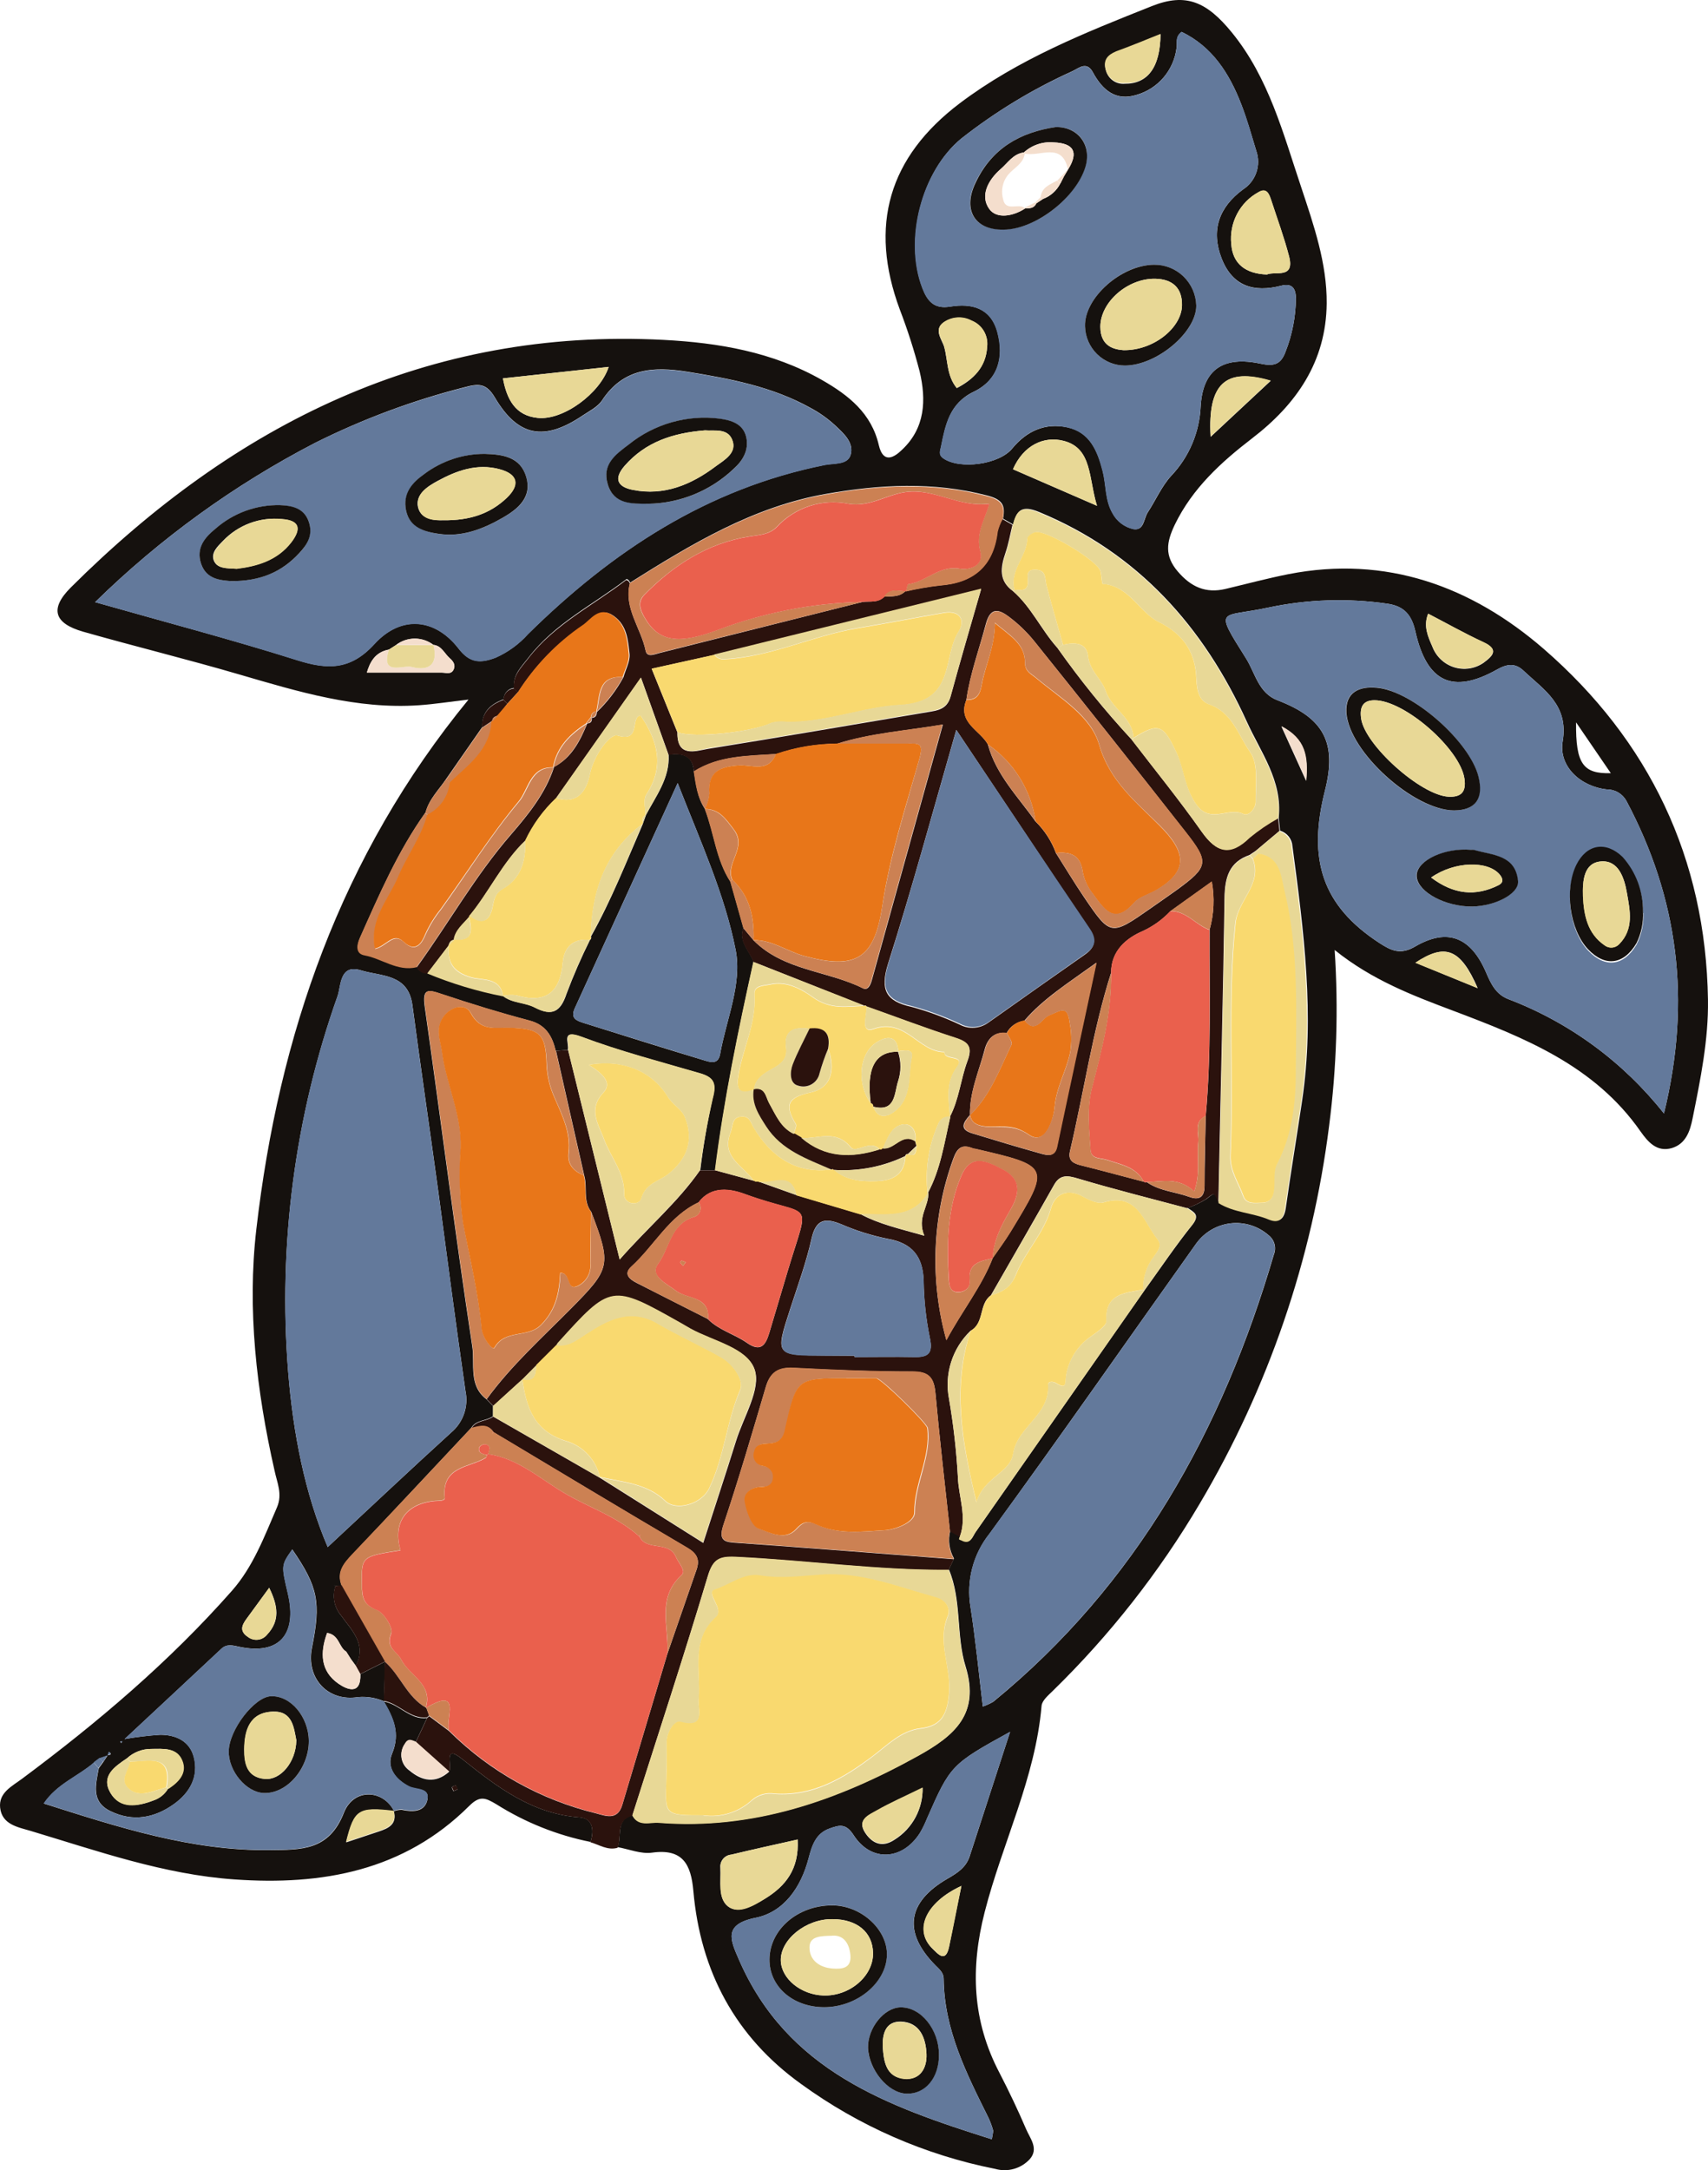 <svg width="174" height="221" viewBox="0 0 174 221" fill="none" xmlns="http://www.w3.org/2000/svg">
<path d="M60.164 187.573C56.749 186.888 53.486 185.581 50.537 183.718C49.46 183.084 48.887 182.824 47.81 183.895C41.142 190.546 32.787 192.017 23.884 191.39C16.694 190.889 9.912 188.486 3.106 186.444C1.847 186.07 0.203 185.81 0.014 184.092C-0.156 182.564 1.217 181.905 2.224 181.156C9.938 175.418 17.248 169.23 23.632 161.99C25.792 159.542 26.931 156.473 28.216 153.5C28.802 152.137 28.216 150.964 27.964 149.734C26.126 141.637 25.169 133.325 26.113 125.19C28.392 105.478 34.682 87.148 47.728 71.24C45.802 71.462 44.253 71.71 42.691 71.817C36.338 72.255 30.363 70.429 24.363 68.679C19.093 67.138 13.759 65.832 8.477 64.33C5.486 63.474 5.052 61.984 7.217 59.822C23.947 43.172 43.548 33.363 67.606 34.612C73.185 34.904 78.719 35.836 83.744 38.702C86.47 40.262 88.781 42.094 89.53 45.34C89.977 47.242 91.073 46.608 91.898 45.797C94.259 43.578 94.372 40.724 93.686 37.821C93.131 35.683 92.457 33.579 91.665 31.518C88.498 22.978 90.525 16.004 97.779 10.513C103.716 6.037 110.554 3.317 117.36 0.616C120.817 -0.76 122.945 0.185 125.489 3.304C129.267 7.932 130.721 13.607 132.566 19.091C133.826 22.895 135.192 26.814 135.154 30.91C135.097 36.813 132.081 41.175 127.542 44.649C124.394 47.071 121.478 49.721 119.678 53.437C118.821 55.225 118.626 56.607 119.98 58.192C121.333 59.777 122.832 60.449 124.847 59.974C126.981 59.467 129.103 58.896 131.25 58.471C141.211 56.518 149.9 59.708 157.261 66.079C167.996 75.393 173.776 87.396 173.997 101.801C174.06 105.865 173.235 109.904 172.429 113.898C172.177 115.166 171.749 116.479 170.326 116.91C168.796 117.366 167.876 116.276 167.14 115.236C162.436 108.484 155.265 105.656 148.011 102.917C143.9 101.37 139.776 99.804 135.966 96.741C136.36 102.718 136.17 108.72 135.4 114.659C133.685 128.249 129.202 141.335 122.234 153.1C118.095 160.111 113.049 166.537 107.23 172.21C106.783 172.648 106.159 173.174 106.109 173.706C105.479 181.061 102.123 187.655 100.316 194.699C98.836 200.469 99.057 205.814 101.815 211.076C102.797 212.978 103.704 214.881 104.535 216.821C104.938 217.772 105.844 218.799 104.912 219.87C104.472 220.348 103.909 220.693 103.286 220.869C102.662 221.045 102.003 221.044 101.38 220.866C94.251 219.453 87.509 216.505 81.616 212.224C74.923 207.418 71.359 200.773 70.635 192.569C70.396 189.843 69.552 188.226 66.423 188.663C65.296 188.822 64.08 188.308 62.909 188.099C63.407 187.008 62.638 185.328 64.414 184.84C65.044 186.038 66.221 185.525 67.115 185.595C76.679 186.355 85.287 183.356 93.56 178.779C97.231 176.737 99.856 174.543 98.371 169.706C97.382 166.536 97.999 162.985 96.664 159.815L97.187 158.712C96.699 157.855 96.561 156.841 96.803 155.884L97.804 156.442C97.804 156.531 97.709 156.638 97.741 156.702C97.772 156.765 97.898 156.778 97.98 156.822C98.887 157.31 99.069 156.48 99.403 155.998C105.137 147.802 110.869 139.602 116.599 131.397C118.198 129.178 119.747 126.883 121.441 124.766C122.291 123.719 121.655 123.453 120.987 123.009C121.661 122.775 122.307 122.467 122.914 122.09C123.77 121.424 123.714 121.361 124.173 122.458C125.754 123.466 127.661 123.466 129.349 124.144C130.369 124.556 130.828 124.106 130.986 123.028C131.502 119.383 132.107 115.743 132.648 112.104C133.951 103.399 132.818 94.788 131.666 86.178C131.645 85.815 131.512 85.468 131.287 85.184C131.061 84.9 130.754 84.694 130.407 84.593C130.356 84.156 130.312 83.718 130.268 83.275C130.671 79.527 128.43 76.604 127.025 73.504C122.618 63.797 115.912 56.303 105.87 52.144C104.144 51.427 103.578 51.909 103.219 53.411L102.186 52.816C102.438 51.433 102.123 50.856 100.505 50.444C95.027 49.037 89.618 49.335 84.134 50.298C76.717 51.605 70.433 55.402 64.194 59.327C64.157 59.242 64.108 59.163 64.049 59.093C63.992 59.035 63.854 58.947 63.822 58.972C60.441 61.572 56.518 63.474 53.83 66.974C53.093 67.931 52.224 68.717 52.375 70.055C52.087 70.079 51.818 70.21 51.621 70.424C51.424 70.637 51.313 70.917 51.311 71.209C50.002 71.703 49.07 72.477 49.126 74.043C47.905 75.806 46.681 77.564 45.456 79.318C44.713 80.428 43.711 81.372 43.359 82.723C40.551 86.66 38.655 91.067 36.697 95.454C36.332 96.278 36.288 97.071 37.176 97.236C38.958 97.566 40.519 98.897 42.465 98.447C42.561 98.65 42.716 98.819 42.909 98.932C43.102 99.045 43.325 99.097 43.548 99.081C46.039 100.116 48.627 100.898 51.273 101.414H51.236C52.199 102.181 53.483 102.048 54.504 102.606C56.235 103.5 57.104 103.063 57.715 101.205C58.418 99.335 59.217 97.502 60.107 95.714C60.163 95.678 60.203 95.623 60.222 95.559C60.24 95.495 60.235 95.426 60.208 95.365C62.273 91.688 63.816 87.757 65.491 83.902L65.547 83.725L65.812 82.996L65.774 83.065C66.8 81.087 68.255 79.261 68.116 76.845C69.451 76.674 70.566 76.845 70.692 78.545C70.906 79.876 71.05 81.227 71.819 82.387C72.757 84.822 72.952 87.522 74.413 89.773C74.853 91.346 75.3 92.943 75.741 94.49C75.231 95.898 76.371 96.817 76.767 97.946C75.212 104.971 73.752 112.009 72.864 119.161H71.34C71.638 116.698 72.058 114.252 72.599 111.831C73.015 110.297 72.688 109.695 71.271 109.295C67.235 108.122 63.142 107.057 59.213 105.58C57.079 104.781 58.023 106.214 57.841 106.924L56.613 107.013C56.254 105.516 55.618 104.375 53.937 103.931C50.927 103.139 47.943 102.219 44.99 101.23C43.586 100.755 43 100.641 43.271 102.536C44.914 114.063 46.362 125.615 48.113 137.123C48.383 138.885 47.703 141.086 49.548 142.487L50.222 143.178V144.224C49.536 144.719 48.509 144.566 48.006 145.41C43.97 149.708 39.946 154.02 35.898 158.299C35.035 159.212 34.286 160.094 34.815 161.47L34.185 161.501L33.983 161.394L34.185 161.508C34.011 162.012 33.97 162.553 34.068 163.078C34.165 163.603 34.396 164.093 34.739 164.5C35.765 165.959 37.428 167.442 36.244 169.636L35.753 168.958L35.274 168.197C34.506 167.759 34.575 166.491 33.329 166.295C32.605 168.305 32.636 170.169 34.475 171.456C35.331 172.052 36.785 172.686 36.716 170.479L39.235 169.211L39.121 173.25C38.284 172.889 37.371 172.743 36.464 172.825C33.373 173.313 31.156 170.866 31.78 167.804C32.712 163.188 32.409 161.609 29.777 157.786C28.65 159.39 28.65 159.39 29.33 162.281C30.306 166.472 28.411 168.552 24.388 167.702C23.758 167.569 23.128 167.372 22.568 167.886C19.42 170.828 16.272 173.776 12.702 177.092C13.9 176.884 15.108 176.74 16.322 176.661C17.915 176.661 19.313 177.295 19.741 178.906C20.276 180.928 19.326 182.57 17.72 183.718C15.73 185.144 13.527 185.55 11.235 184.428C9.232 183.445 9.768 181.708 10.063 180.066L10.523 179.432L10.964 178.766C11.102 178.684 11.518 178.722 11.115 178.405C11.071 178.531 11.021 178.658 10.976 178.779L10.171 179.058L9.579 179.495C7.96 180.903 5.801 181.664 4.466 183.661C12.097 186.089 19.514 188.498 27.479 188.403C30.684 188.365 33.517 188.492 35.035 184.599C36.036 182.063 39.039 182.228 40.154 184.447C36.54 183.997 36.093 184.269 35.268 187.617L38.58 186.514C39.575 186.184 40.469 185.785 40.123 184.447C40.378 184.349 40.649 184.299 40.922 184.301C41.992 184.529 43.189 184.548 43.51 183.401C43.894 182.044 42.408 182.298 41.69 181.943C40.274 181.226 39.361 179.983 39.94 178.589C40.815 176.49 40.059 174.924 39.096 173.269C40.683 173.535 41.766 175.171 43.504 174.949L42.351 177.403C41.942 177.263 41.583 176.997 41.237 177.618C41.089 177.825 40.984 178.06 40.928 178.308C40.872 178.557 40.867 178.814 40.911 179.065C40.956 179.315 41.05 179.554 41.188 179.768C41.326 179.981 41.506 180.165 41.715 180.307C42.975 181.366 44.366 181.657 45.745 180.434C46.117 179.888 45.084 177.523 47.074 179.121C50.65 181.987 54.182 184.688 58.98 185.062C60.41 185.125 60.535 186.355 60.164 187.573ZM44.165 65.68C43.617 65.259 42.946 65.032 42.257 65.032C41.568 65.032 40.897 65.259 40.349 65.68L39.619 66.149C38.139 66.422 37.661 67.538 37.371 68.495C39.94 68.495 42.465 68.495 44.99 68.495C45.399 68.495 45.928 68.723 46.199 68.21C46.469 67.696 46.142 67.309 45.808 67.018C45.273 66.549 44.99 65.75 44.152 65.667L44.165 65.68ZM12.941 179.051C11.682 179.895 10.277 180.896 11.235 182.551C12.192 184.206 14.018 183.971 15.642 183.344C16.254 183.14 16.773 182.724 17.109 182.171C18.161 181.48 19.08 180.573 18.513 179.254C17.947 177.935 16.624 178.088 15.403 178.1C14.493 178.096 13.614 178.435 12.941 179.051ZM9.711 61.324C16.876 63.359 23.62 65.128 30.269 67.221C33.36 68.197 35.702 68.254 38.145 65.579C40.847 62.618 44.31 62.935 46.709 66.029C47.892 67.557 48.988 67.538 50.486 66.967C51.748 66.41 52.877 65.589 53.798 64.558C62.361 56.125 72.058 49.734 84.021 47.344C84.947 47.16 86.344 47.344 86.653 46.329C87.037 45.061 85.916 44.11 85.06 43.299C84.313 42.614 83.484 42.026 82.592 41.549C78.669 39.361 74.343 38.556 69.999 37.852C66.542 37.301 63.476 37.491 61.316 40.794C60.888 41.428 60.057 41.847 59.358 42.31C55.454 44.941 52.791 44.491 50.417 40.484C49.529 38.981 48.73 39.063 47.313 39.438C42.056 40.774 36.957 42.672 32.101 45.099C23.873 49.361 16.319 54.829 9.686 61.324H9.711ZM120.389 3.241C119.69 3.76 119.955 4.369 119.86 4.876C119.723 5.986 119.265 7.031 118.543 7.881C117.821 8.731 116.867 9.349 115.799 9.657C113.658 10.335 112.311 9.156 111.341 7.374C110.711 6.189 109.924 6.924 109.251 7.248C105.22 9.064 101.423 11.366 97.942 14.101C93.875 17.443 92.112 24.436 93.969 29.318C94.473 30.65 95.153 31.506 96.809 31.22C98.981 30.872 100.927 31.328 101.607 33.801C102.312 36.394 101.676 38.702 99.208 39.888C96.74 41.073 96.331 43.229 95.871 45.486C95.776 45.936 95.594 46.317 96.116 46.678C97.791 47.832 101.783 47.312 103.118 45.676C104.598 43.888 106.461 43.045 108.728 43.514C110.995 43.983 111.801 45.847 112.336 47.953C112.701 49.385 112.569 50.92 113.343 52.258C113.562 52.669 113.866 53.026 114.236 53.307C114.606 53.587 115.032 53.783 115.484 53.881C116.561 54.052 116.51 52.816 116.926 52.181C117.732 50.952 118.33 49.538 119.306 48.466C121.136 46.548 122.206 44.022 122.316 41.365C122.549 37.561 124.677 36.242 128.411 37.035C129.758 37.32 130.476 37.142 130.961 35.824C131.641 34.099 131.999 32.264 132.018 30.409C132.018 29.35 131.616 28.811 130.514 29.096C127.743 29.806 125.558 29.16 124.45 26.313C123.342 23.466 124.167 21.101 126.648 19.282C127.275 18.876 127.748 18.269 127.99 17.559C128.232 16.849 128.23 16.078 127.982 15.37C127.498 13.778 127.051 12.168 126.452 10.621C125.237 7.47 123.487 4.743 120.364 3.241H120.389ZM169.514 113.391C172.341 101.814 170.943 91.454 165.698 81.575C165.504 81.215 165.217 80.914 164.866 80.705C164.516 80.496 164.115 80.387 163.708 80.39C161.001 80.104 158.772 78.025 159.194 75.508C159.823 71.779 157.305 70.277 155.221 68.311C154.352 67.487 153.527 67.608 152.501 68.184C147.992 70.721 145.354 69.484 144.189 64.298C143.818 62.668 143.094 61.724 141.325 61.476C137.307 60.896 133.221 61.027 129.248 61.863C124.337 62.935 123.581 61.724 126.937 67.05C127.882 68.552 128.197 70.581 130.167 71.323C134.864 73.117 136.212 75.634 134.978 80.51C133.19 87.554 134.707 92.221 140.487 96.006C141.746 96.824 142.678 97.274 144.202 96.367C147.495 94.465 149.869 95.448 151.411 99.075C151.896 100.209 152.406 101.256 153.634 101.737C159.874 104.109 165.361 108.136 169.514 113.391ZM33.385 157.545C37.591 153.633 41.747 149.715 45.978 145.866C46.575 145.362 47.025 144.704 47.279 143.962C47.533 143.221 47.581 142.424 47.42 141.656C46.431 134.79 45.531 127.91 44.612 121.044C43.755 114.805 42.843 108.579 42.011 102.34C41.577 99.138 38.819 99.442 36.779 98.815C34.582 98.142 34.758 100.374 34.393 101.427C30.045 113.677 28.328 126.717 29.356 139.684C29.859 145.98 31.062 152.111 33.385 157.545ZM100.127 173.783C100.494 173.655 100.848 173.494 101.185 173.301C115.793 161.356 124.526 145.67 129.771 127.764C129.909 127.42 129.932 127.039 129.834 126.68C129.736 126.321 129.523 126.005 129.229 125.78C128.703 125.322 128.087 124.978 127.422 124.771C126.757 124.564 126.057 124.498 125.365 124.577C124.674 124.657 124.006 124.879 123.404 125.231C122.802 125.584 122.28 126.057 121.869 126.623C114.848 136.482 107.928 146.411 100.801 156.188C99.974 157.224 99.375 158.425 99.041 159.711C98.708 160.997 98.649 162.34 98.868 163.651C99.378 166.935 99.699 170.238 100.121 173.783H100.127ZM102.91 176.357C96.922 179.654 96.822 179.761 94.448 185.163C94.243 185.68 93.999 186.18 93.718 186.66C91.954 189.443 88.775 189.665 86.974 186.901C86.162 185.633 85.501 185.861 84.518 186.203C83.089 186.704 82.711 187.972 82.378 189.234C81.603 192.201 79.859 194.712 76.988 195.295C73.632 195.967 74.425 197.59 75.269 199.537C80.193 210.892 90.412 214.5 101.046 217.854C101.128 217.258 101.21 217.068 101.16 216.909C101.04 216.473 100.882 216.049 100.688 215.641C98.465 211.165 96.192 206.708 96.135 201.521C96.135 200.887 95.695 200.539 95.304 200.146C91.986 196.804 92.383 193.704 96.519 191.32C97.52 190.743 98.408 190.179 98.78 189.044C100.089 185.005 101.399 180.979 102.904 176.357H102.91ZM69.036 79.749C65.352 87.808 61.958 95.245 58.552 102.682C58.074 103.735 58.76 103.95 59.515 104.191C63.551 105.459 67.587 106.727 71.623 107.945C72.303 108.148 73.153 108.49 73.361 107.342C73.991 103.804 75.622 100.197 74.942 96.729C73.827 91.073 71.384 85.747 69.036 79.749ZM81.257 187.326C78.889 187.858 76.679 188.34 74.488 188.866C74.328 188.88 74.171 188.925 74.028 189.001C73.885 189.076 73.759 189.179 73.656 189.304C73.553 189.43 73.477 189.574 73.43 189.73C73.384 189.886 73.369 190.049 73.386 190.21C73.456 191.586 73.135 193.342 74.167 194.141C75.2 194.94 76.799 194.053 77.945 193.342C80.016 192.074 81.427 190.363 81.257 187.326ZM51.236 38.531C51.632 40.674 52.495 42.335 54.781 42.557C57.375 42.83 61.127 40.065 62.009 37.364L51.236 38.531ZM129.059 27.955C129.922 27.581 131.918 28.443 131.32 26.104C130.822 24.17 130.117 22.3 129.506 20.398C129.298 19.763 129.04 19.079 128.203 19.58C127.276 20.086 126.518 20.857 126.025 21.795C125.532 22.734 125.326 23.798 125.432 24.855C125.577 26.884 126.906 27.873 129.059 27.955ZM111.757 51.509C110.888 48.732 111.278 45.676 108.388 44.903C106.354 44.364 104.27 45.334 103.194 47.788L111.757 51.509ZM97.457 39.533C99.183 38.632 100.429 37.402 100.562 35.329C100.627 34.773 100.508 34.212 100.223 33.731C99.939 33.251 99.504 32.878 98.988 32.672C98.537 32.431 98.029 32.321 97.52 32.353C97.011 32.386 96.521 32.56 96.104 32.856C95.084 33.598 95.99 34.612 96.192 35.348C96.563 36.698 96.444 38.264 97.457 39.501V39.533ZM145.486 62.523C144.983 63.791 145.486 64.862 145.915 65.839C146.1 66.337 146.395 66.785 146.779 67.151C147.162 67.517 147.623 67.79 148.127 67.95C148.631 68.109 149.164 68.151 149.686 68.072C150.208 67.993 150.706 67.795 151.141 67.493C152.073 66.802 152.753 66.156 151.103 65.401C149.201 64.501 147.369 63.467 145.486 62.491V62.523ZM123.329 44.491L129.45 38.784C124.853 37.402 123.021 39.07 123.329 44.459V44.491ZM93.988 182.076C92.181 182.963 90.695 183.61 89.297 184.409C88.504 184.865 87.27 185.335 88.139 186.647C88.876 187.763 89.908 188.181 91.155 187.332C92.046 186.773 92.776 185.989 93.273 185.058C93.77 184.127 94.016 183.082 93.988 182.025V182.076ZM118.229 3.501C116.599 4.135 115.169 4.769 113.734 5.301C112.852 5.644 112.374 6.17 112.676 7.203C112.788 7.611 113.038 7.967 113.383 8.209C113.728 8.451 114.146 8.564 114.565 8.528C116.888 8.56 118.198 6.918 118.229 3.45V3.501ZM97.942 192.049C94.259 193.755 93.082 196.589 95.008 198.453C95.537 198.96 96.318 199.93 96.677 198.282C97.073 196.341 97.445 194.389 97.942 192.049ZM150.543 100.628C148.78 96.589 147.249 96.025 144.202 98.041L150.543 100.628ZM27.423 161.692L25.106 164.862C24.633 165.496 24.381 166.13 25.257 166.694C25.55 166.92 25.919 167.021 26.285 166.976C26.651 166.931 26.985 166.743 27.215 166.453C28.524 165.071 28.348 163.556 27.423 161.692ZM160.56 73.561C160.51 77.803 161.29 78.817 164.099 78.735L160.56 73.561ZM133.057 79.521C133.271 77.023 132.988 75.26 130.539 73.973L133.057 79.521ZM46.608 182.234L46.45 181.816C46.312 181.873 46.098 181.892 46.054 181.993C46.01 182.095 46.136 182.26 46.192 182.399L46.608 182.234ZM12.343 177.517L12.45 177.339H12.248L12.343 177.517Z" fill="#15110E"/>
<path d="M76.742 97.952C76.326 96.824 75.206 95.904 75.716 94.497L76.774 95.765C79.853 98.865 84.285 98.834 87.924 100.647C88.428 100.894 88.686 100.285 88.812 99.835C91.205 91.251 93.585 82.659 96.053 73.789C92.275 74.423 88.724 74.658 85.318 75.736C83.2 75.748 81.097 76.103 79.091 76.788C76.207 76.991 73.266 76.928 70.685 78.57C70.559 76.877 69.426 76.7 68.11 76.871L65.302 69.015L56.663 81.284C55.354 82.519 54.286 83.99 53.515 85.62C51.191 87.846 49.844 90.813 47.848 93.267L47.785 93.413C47.193 94.123 46.412 94.681 46.249 95.701H46.324C45.94 95.701 45.789 95.974 45.694 96.335L45.732 96.272L43.541 99.138C43.318 99.154 43.096 99.102 42.903 98.989C42.71 98.876 42.555 98.707 42.458 98.504C45.694 94.034 48.402 89.203 52.048 84.999C53.779 82.995 55.555 80.827 56.424 78.177V78.113C58.243 77.162 59.087 75.457 59.83 73.675H59.786C60.22 73.675 60.346 73.421 60.277 73.041V73.105C60.699 73.105 60.787 72.819 60.819 72.471V72.502C61.889 71.473 62.796 70.284 63.507 68.977C63.727 68.191 64.193 67.373 64.137 66.618C63.979 65.224 63.897 63.715 62.544 62.738C61.096 61.686 60.227 63.169 59.452 63.676C56.773 65.471 54.492 67.804 52.753 70.53L52.35 70.144C52.199 68.806 53.068 68.02 53.804 67.062C56.493 63.562 60.416 61.66 63.797 59.061C63.797 59.061 63.967 59.124 64.023 59.181C64.082 59.252 64.131 59.331 64.168 59.416C63.538 61.952 65.308 63.968 65.774 66.27C65.919 66.98 66.662 66.637 67.178 66.504L87.868 61.299C88.611 61.204 89.436 61.419 90.046 60.766C90.814 60.709 91.627 60.823 92.244 60.189V60.221C93.376 59.958 94.522 59.757 95.675 59.619C99.138 59.371 101.191 57.672 101.613 54.122C101.721 53.678 101.889 53.252 102.11 52.853L103.143 53.45C102.91 54.407 102.74 55.383 102.425 56.315C101.928 57.78 101.72 59.137 103.187 60.189C105.076 61.838 106.077 64.152 107.72 65.978C110.031 69.252 112.555 72.367 115.276 75.305C117.669 78.424 120.149 81.474 122.41 84.682C123.94 86.857 125.344 87.167 127.29 85.278C128.199 84.528 129.175 83.864 130.205 83.293C130.249 83.737 130.293 84.175 130.343 84.612L127.926 86.641L127.296 87.066C125.212 87.789 124.777 89.355 124.746 91.415C124.595 101.775 124.324 112.123 124.116 122.483C123.669 121.386 123.726 121.449 122.857 122.115C122.252 122.491 121.608 122.799 120.937 123.035C117.241 122.045 113.538 121.132 109.874 120.029C108.772 119.7 107.985 119.547 107.355 120.701C105.24 124.448 103.086 128.177 100.945 131.905C99.686 132.799 100.316 134.732 98.874 135.519C97.956 136.397 97.274 137.495 96.891 138.709C96.508 139.924 96.436 141.217 96.683 142.468C97.134 145.098 97.435 147.753 97.583 150.418C97.646 152.447 98.54 154.457 97.778 156.511L96.777 155.954C96.273 151.268 95.726 146.583 95.298 141.891C95.153 140.331 94.668 139.672 92.955 139.678C88.913 139.678 84.871 139.507 80.835 139.304C79.298 139.221 78.455 139.748 78.014 141.25C76.635 145.936 75.256 150.628 73.707 155.262C73.128 157.006 73.877 157.038 75.187 157.126C82.516 157.64 89.839 158.223 97.161 158.781L96.639 159.885C89.373 159.935 82.157 158.902 74.935 158.559C73.279 158.483 72.624 158.788 72.108 160.519C69.665 168.685 66.995 176.781 64.414 184.91C62.638 185.398 63.406 187.078 62.909 188.169C61.889 188.46 61.058 187.858 60.151 187.604C60.535 186.387 60.409 185.157 58.986 185.068C54.188 184.694 50.656 181.993 47.08 179.127C45.09 177.53 46.123 179.895 45.751 180.44L42.357 177.409L43.51 174.955L43.717 174.765L45.739 176.274C49.877 180.384 55.049 183.282 60.699 184.656C61.719 184.929 62.915 185.423 63.4 183.788C64.924 178.66 66.454 173.535 67.99 168.412C68.977 165.559 69.965 162.706 70.956 159.853C71.315 158.813 71 158.198 70.017 157.621C63.419 153.741 56.858 149.784 50.285 145.853C49.655 144.934 48.836 145.27 48.031 145.448C48.534 144.604 49.56 144.757 50.247 144.262L61.146 150.514L71.642 157.126C72.794 153.551 73.921 150.152 74.992 146.722C75.754 144.281 77.554 141.441 76.881 139.475C76.131 137.288 72.687 136.609 70.376 135.341C70.055 135.164 69.747 134.967 69.426 134.79C62.279 130.77 62.279 130.77 56.833 136.806C56.777 136.878 56.735 136.96 56.707 137.047L54.642 139.101L53.238 140.464L50.253 143.178L49.579 142.487C52.098 139.038 55.246 136.216 58.218 133.211C62.172 129.21 62.317 128.849 60.233 123.409C59.37 122.305 59.861 120.936 59.521 119.725C58.564 115.498 57.605 111.261 56.644 107.013L57.872 106.924C59.597 113.898 61.322 120.917 63.129 128.265C66 124.994 69.048 122.439 71.315 119.173H72.838L76.774 120.238L76.988 120.308H77.214L81.143 121.709L87.673 123.65C89.562 124.664 91.627 125.121 94.164 125.843C93.377 123.941 94.662 122.844 94.567 121.443L94.51 121.519C95.826 119.085 96.204 116.371 96.809 113.721L96.758 113.752C97.703 111.971 97.86 109.948 98.546 108.09C99.069 106.696 98.761 106.188 97.401 105.719C94.334 104.73 91.318 103.582 88.283 102.505C88.275 102.48 88.262 102.457 88.243 102.439C88.225 102.421 88.203 102.407 88.178 102.399C88.154 102.391 88.128 102.389 88.102 102.393C88.077 102.397 88.052 102.407 88.031 102.422L76.742 97.952ZM98.779 113.581C98.15 114.291 97.684 115.001 99.038 115.413C101.411 116.136 103.785 116.853 106.178 117.518C106.807 117.683 107.437 117.766 107.664 116.815C108.923 110.747 110.258 104.686 111.681 98.041C108.778 100.133 106.291 101.687 104.346 103.944C103.966 103.997 103.605 104.139 103.291 104.359C102.977 104.58 102.719 104.872 102.538 105.212C101.279 105.022 100.612 105.808 100.335 106.791C99.762 109.01 98.761 111.178 98.811 113.581H98.779ZM101.09 128.164C101.72 127.264 102.35 126.389 102.935 125.457C106.996 118.774 106.99 118.768 99.353 116.992C99.264 116.992 99.17 116.992 99.082 116.935C98.011 116.517 97.533 116.834 97.111 118C94.958 123.93 94.714 130.392 96.412 136.47C98.049 133.426 100.001 131.023 101.134 128.107L101.09 128.164ZM72.127 134.346C73.26 135.474 74.834 135.867 76.1 136.755C77.479 137.719 77.989 136.996 78.36 135.772C78.99 133.661 79.62 131.537 80.249 129.432C82.535 121.779 82.862 124.163 75.905 121.608C74.457 121.069 72.479 120.701 71.163 122.451C68.147 123.852 66.649 126.889 64.319 128.988C63.463 129.768 64.181 130.301 64.861 130.649C67.279 131.886 69.715 133.103 72.127 134.333V134.346ZM72.757 66.695L66.385 68.102C67.253 70.258 68.135 72.42 69.01 74.582C68.953 77.181 70.855 76.484 72.127 76.262C79.72 75.045 87.289 73.726 94.876 72.458C95.877 72.293 96.551 71.995 96.847 70.911C97.816 67.354 98.855 63.816 99.951 60.005L72.757 66.695ZM100.643 75.837C101.487 78.925 103.716 81.144 105.485 83.648C106.413 84.555 107.128 85.66 107.576 86.882C108.514 88.353 109.414 89.856 110.403 91.32C113.135 95.346 113.154 95.34 117.241 92.487C118.147 91.853 119.06 91.219 119.948 90.585C123.096 88.277 123.21 87.808 120.792 84.739C115.692 78.225 110.554 71.75 105.378 65.312C104.627 64.38 103.764 63.545 102.809 62.827C101.846 62.098 100.92 61.711 100.435 63.531C99.755 66.111 98.83 68.603 98.446 71.278C97.526 73.605 99.831 74.335 100.65 75.825L100.643 75.837ZM123.222 94.693C123.669 93.094 123.747 91.413 123.449 89.78C121.843 90.927 120.527 91.865 119.218 92.81C118.429 93.64 117.494 94.316 116.46 94.801C114.766 95.518 113.205 96.798 113.192 99.049C111.303 104.996 110.422 111.178 108.999 117.233C108.766 118.235 109.402 118.501 110.182 118.685C112.304 119.218 114.413 119.788 116.523 120.34L116.668 120.422L116.838 120.391C118.141 121.297 119.74 121.367 121.182 121.893C122.108 122.229 122.718 121.969 122.712 120.758C122.712 118.387 122.788 116.016 122.832 113.645C123.417 107.304 123.197 100.996 123.228 94.681L123.222 94.693ZM97.407 74.366C95.008 82.716 92.911 90.458 90.481 98.104C89.637 100.805 90.223 101.966 92.899 102.543C94.577 103.004 96.214 103.609 97.791 104.35C98.24 104.585 98.745 104.692 99.25 104.658C99.755 104.625 100.241 104.452 100.656 104.159C103.943 101.82 107.254 99.499 110.554 97.185C111.549 96.488 111.731 95.733 110.982 94.649C106.593 88.055 102.211 81.48 97.426 74.335L97.407 74.366ZM87.049 138.061V138.188C89.064 138.188 91.085 138.15 93.1 138.188C94.536 138.226 95.071 137.846 94.725 136.241C94.335 134.345 94.125 132.415 94.095 130.478C94.032 127.942 92.936 126.591 90.43 126.148C88.816 125.824 87.24 125.331 85.727 124.677C84.058 123.992 83.12 124.131 82.667 126.16C82.126 128.582 81.263 130.935 80.495 133.3C78.965 138.017 78.958 138.017 84.008 138.042L87.049 138.061Z" fill="#2B120D"/>
<path d="M9.686 61.324C16.319 54.829 23.873 49.361 32.101 45.099C36.958 42.681 42.057 40.791 47.313 39.463C48.73 39.089 49.529 39.006 50.417 40.509C52.791 44.516 55.454 44.947 59.358 42.335C60.044 41.872 60.888 41.479 61.316 40.82C63.476 37.516 66.542 37.326 69.999 37.878C74.368 38.582 78.694 39.387 82.592 41.574C83.484 42.052 84.313 42.639 85.06 43.324C85.916 44.136 87.037 45.093 86.653 46.355C86.344 47.376 84.947 47.185 84.021 47.369C72.058 49.76 62.342 56.151 53.798 64.583C52.877 65.614 51.748 66.435 50.486 66.993C48.956 67.563 47.861 67.582 46.708 66.054C44.309 62.96 40.846 62.643 38.145 65.604C35.702 68.28 33.36 68.223 30.268 67.246C23.594 65.135 16.851 63.36 9.686 61.324ZM66.026 51.3C69.266 51.259 72.373 49.997 74.734 47.762C75.647 46.938 76.295 45.86 76.037 44.592C75.741 43.159 74.494 42.811 73.317 42.646C71.677 42.438 70.013 42.562 68.422 43.013C66.831 43.464 65.346 44.232 64.055 45.271C62.701 46.285 61.303 47.382 61.92 49.347C62.538 51.313 64.345 51.288 66.026 51.3ZM49.384 46.228C47.166 46.222 45.005 46.941 43.227 48.276C42.005 49.151 41.016 50.337 41.369 51.991C41.722 53.646 43.227 54.153 44.7 54.369C47.08 54.724 49.221 53.874 51.229 52.721C52.791 51.82 54.233 50.679 53.609 48.574C52.986 46.469 51.191 46.279 49.384 46.222V46.228ZM23.5 59.181C26.509 59.181 28.713 58.262 30.489 56.328C31.326 55.422 31.899 54.426 31.446 53.101C30.993 51.776 29.683 51.49 28.524 51.446C26.116 51.398 23.776 52.252 21.957 53.843C20.868 54.73 19.949 55.859 20.49 57.425C21.032 58.991 22.518 59.08 23.5 59.175V59.181Z" fill="#63799B"/>
<path d="M120.363 3.241C123.512 4.744 125.237 7.47 126.452 10.621C127.082 12.168 127.497 13.791 127.982 15.37C128.229 16.078 128.232 16.85 127.99 17.56C127.747 18.27 127.274 18.877 126.647 19.282C124.166 21.102 123.329 23.422 124.45 26.314C125.57 29.205 127.743 29.807 130.513 29.097C131.615 28.812 132.012 29.351 132.018 30.41C131.999 32.264 131.64 34.1 130.96 35.824C130.475 37.143 129.758 37.321 128.41 37.035C124.676 36.243 122.548 37.58 122.315 41.366C122.202 44.031 121.122 46.562 119.28 48.479C118.304 49.551 117.706 50.965 116.9 52.195C116.485 52.829 116.535 54.065 115.458 53.894C115.006 53.796 114.58 53.6 114.21 53.32C113.841 53.04 113.536 52.682 113.318 52.271C112.543 50.933 112.688 49.399 112.31 47.966C111.775 45.88 111.007 44.029 108.702 43.528C106.398 43.027 104.572 43.902 103.092 45.69C101.745 47.325 97.766 47.845 96.091 46.691C95.568 46.33 95.751 45.95 95.845 45.499C96.305 43.242 96.708 41.093 99.182 39.901C101.657 38.709 102.286 36.407 101.581 33.814C100.901 31.341 98.956 30.885 96.783 31.234C95.127 31.494 94.447 30.638 93.944 29.332C92.055 24.443 93.849 17.45 97.917 14.115C101.405 11.377 105.211 9.076 109.25 7.261C109.924 6.938 110.705 6.202 111.341 7.388C112.31 9.169 113.658 10.349 115.798 9.67C116.866 9.362 117.82 8.744 118.542 7.894C119.264 7.045 119.722 6 119.86 4.89C119.929 4.37 119.664 3.761 120.363 3.241ZM107.55 12.942C103.949 13.456 101.04 15.091 99.365 18.585C97.98 21.482 99.321 23.524 102.513 23.353C105.705 23.181 109.603 20.081 110.541 17.012C111.252 14.812 109.905 12.904 107.55 12.942ZM121.868 31.126C121.838 30.001 121.37 28.933 120.564 28.153C119.758 27.373 118.679 26.945 117.561 26.96C114.205 26.96 110.447 30.34 110.535 33.231C110.561 34.302 111.003 35.32 111.766 36.066C112.528 36.813 113.551 37.229 114.615 37.225C117.876 37.206 121.868 33.833 121.868 31.126Z" fill="#63799B"/>
<path d="M169.513 113.391C165.36 108.136 159.873 104.109 153.633 101.737C152.405 101.256 151.895 100.209 151.41 99.075C149.861 95.448 147.494 94.471 144.201 96.367C142.677 97.249 141.733 96.824 140.486 96.006C134.706 92.202 133.189 87.554 134.977 80.51C136.236 75.634 134.863 73.117 130.166 71.323C128.221 70.581 127.881 68.552 126.936 67.049C123.58 61.724 124.336 62.935 129.247 61.863C133.219 61.027 137.306 60.896 141.324 61.476C143.093 61.724 143.842 62.668 144.188 64.298C145.353 69.484 147.966 70.721 152.5 68.184C153.526 67.608 154.351 67.487 155.22 68.311C157.291 70.277 159.822 71.779 159.193 75.507C158.771 78.044 161 80.104 163.707 80.39C164.114 80.387 164.515 80.496 164.865 80.705C165.215 80.914 165.503 81.215 165.697 81.575C170.942 91.453 172.34 101.814 169.513 113.391ZM148.105 82.526C150.308 82.526 151.152 81.328 150.586 79.045C149.685 75.469 143.829 70.302 140.209 70.017C138.484 69.884 137.01 70.461 137.136 72.553C137.401 76.573 144.056 82.577 148.13 82.526H148.105ZM167.391 92.975C167.419 90.922 166.677 88.934 165.313 87.408C163.613 85.76 161.648 86.096 160.603 88.201C159.344 90.737 159.923 94.814 161.781 96.792C163.525 98.637 165.426 98.383 166.723 96.19C167.226 95.196 167.464 94.089 167.416 92.975H167.391ZM149.458 92.303C151.927 92.449 154.76 91.111 154.622 89.722C154.351 87.015 151.958 87.11 150.107 86.552C150.015 86.543 149.922 86.543 149.83 86.552C147.179 86.343 144.409 87.624 144.295 89.088C144.182 90.553 146.72 92.138 149.484 92.303H149.458Z" fill="#63799B"/>
<path d="M33.384 157.545C31.061 152.111 29.858 145.955 29.348 139.684C28.32 126.716 30.037 113.677 34.385 101.427C34.75 100.374 34.574 98.142 36.772 98.814C38.812 99.448 41.569 99.138 42.004 102.34C42.835 108.578 43.748 114.805 44.604 121.044C45.542 127.91 46.424 134.789 47.412 141.656C47.574 142.423 47.525 143.221 47.271 143.962C47.017 144.704 46.568 145.362 45.971 145.866C41.746 149.714 37.59 153.633 33.384 157.545Z" fill="#63799B"/>
<path d="M100.121 173.782C99.699 170.238 99.378 166.935 98.862 163.638C98.643 162.327 98.702 160.985 99.035 159.698C99.368 158.412 99.968 157.212 100.795 156.175C107.941 146.411 114.861 136.47 121.869 126.623C122.28 126.06 122.802 125.589 123.402 125.239C124.002 124.888 124.668 124.667 125.357 124.587C126.046 124.508 126.744 124.573 127.407 124.778C128.07 124.984 128.684 125.325 129.211 125.78C129.505 126.005 129.717 126.321 129.815 126.68C129.913 127.038 129.891 127.42 129.752 127.764C124.507 145.669 115.774 161.368 101.166 173.301C100.833 173.493 100.483 173.654 100.121 173.782Z" fill="#63799B"/>
<path d="M40.135 184.428C39.021 182.209 36.017 182.044 35.016 184.58C33.486 188.466 30.653 188.34 27.461 188.384C19.496 188.479 12.079 186.07 4.447 183.641C5.795 181.644 7.942 180.883 9.56 179.482L10.045 180.072C9.749 181.714 9.214 183.451 11.216 184.434C13.508 185.556 15.711 185.15 17.701 183.724C19.307 182.576 20.258 180.934 19.722 178.912C19.294 177.295 17.896 176.654 16.303 176.667C15.09 176.746 13.881 176.89 12.683 177.098C16.234 173.782 19.389 170.834 22.549 167.892C23.104 167.379 23.733 167.575 24.369 167.708C28.392 168.558 30.288 166.478 29.312 162.287C28.632 159.396 28.632 159.396 29.759 157.792C32.378 161.596 32.693 163.194 31.761 167.81C31.131 170.872 33.354 173.319 36.446 172.831C37.353 172.749 38.266 172.895 39.103 173.256V173.224C40.066 174.879 40.822 176.445 39.946 178.544C39.367 179.939 40.28 181.181 41.697 181.898C42.415 182.253 43.901 181.999 43.516 183.356C43.195 184.504 41.999 184.485 40.929 184.256C40.655 184.255 40.384 184.304 40.129 184.402L40.135 184.428ZM31.459 177.295C31.459 174.822 29.57 172.647 27.593 172.736C25.912 172.812 23.349 176.147 23.305 178.322C23.267 180.351 25.081 182.526 26.875 182.589C29.236 182.678 31.478 180.091 31.459 177.295Z" fill="#63799B"/>
<path d="M102.902 176.357C101.397 180.98 100.087 185.006 98.772 189.038C98.4 190.173 97.512 190.737 96.511 191.314C92.374 193.698 91.978 196.799 95.296 200.14C95.686 200.533 96.121 200.894 96.127 201.516C96.184 206.702 98.457 211.159 100.679 215.636C100.874 216.043 101.032 216.468 101.152 216.904C101.202 217.062 101.152 217.252 101.038 217.848C90.403 214.494 80.184 210.874 75.261 199.531C74.417 197.585 73.624 195.962 76.98 195.29C79.882 194.706 81.595 192.196 82.369 189.228C82.703 187.96 83.081 186.692 84.51 186.198C85.492 185.855 86.153 185.64 86.966 186.895C88.766 189.659 91.946 189.431 93.709 186.654C93.99 186.175 94.234 185.675 94.439 185.158C96.813 179.762 96.914 179.654 102.902 176.357ZM83.962 204.401C87.299 204.401 90.259 201.928 90.353 199.094C90.422 196.501 87.721 194.022 84.787 194.022C81.286 194.022 78.428 196.456 78.39 199.5C78.359 202.289 80.764 204.401 83.962 204.401ZM88.427 208.528C88.464 210.722 90.498 213.15 92.343 213.207C94.188 213.264 95.642 211.603 95.655 209.257C95.655 206.677 93.766 204.375 91.732 204.413C90.057 204.451 88.389 206.531 88.427 208.528Z" fill="#63799B"/>
<path d="M69.035 79.749C71.383 85.76 73.826 91.073 74.941 96.728C75.621 100.197 73.99 103.804 73.36 107.342C73.153 108.49 72.303 108.147 71.623 107.944C67.587 106.708 63.551 105.44 59.515 104.191C58.759 103.956 58.073 103.734 58.551 102.682C61.958 95.257 65.351 87.808 69.035 79.749Z" fill="#63799B"/>
<path d="M53.494 85.601C54.265 83.97 55.333 82.499 56.642 81.264C58.814 81.949 59.746 80.554 60.086 78.855C60.464 76.953 62.126 74.664 62.907 74.898C65.344 75.647 64.166 72.996 65.262 72.863C67.019 75.457 67.718 78.05 65.841 80.915C65.507 81.429 65.766 82.342 65.747 83.071L65.784 83.001C65.714 83.025 65.65 83.064 65.597 83.116C65.543 83.168 65.502 83.231 65.477 83.302C65.451 83.372 65.442 83.447 65.45 83.521C65.457 83.595 65.481 83.667 65.52 83.731L65.463 83.908C61.635 86.768 60.294 90.781 60.181 95.371C60.208 95.432 60.213 95.501 60.194 95.565C60.176 95.629 60.135 95.684 60.08 95.72C58.386 95.543 57.473 96.449 57.335 98.015C57.058 101.135 55.547 102.238 52.55 101.344C52.101 101.295 51.648 101.32 51.208 101.42H51.246C50.969 99.467 49.074 99.835 48.01 99.518C46.121 98.966 45.56 97.958 45.712 96.208L45.674 96.272L46.303 95.638H46.228C48.243 95.891 48.117 94.699 47.764 93.349L47.827 93.209C49.087 94.192 49.886 93.843 50.182 92.353C50.333 91.599 50.447 90.952 51.19 90.521C53.072 89.469 53.588 87.649 53.494 85.601Z" fill="#F9D96F"/>
<path d="M64.414 184.878C66.996 176.75 69.665 168.654 72.108 160.487C72.625 158.756 73.279 158.452 74.935 158.528C82.176 158.87 89.373 159.904 96.639 159.853C97.974 163.023 97.357 166.555 98.345 169.744C99.838 174.582 97.206 176.776 93.535 178.817C85.287 183.395 76.68 186.394 67.09 185.633C66.221 185.563 65.044 186.077 64.414 184.878ZM71.655 184.878C72.545 185.007 73.452 184.935 74.311 184.667C75.171 184.4 75.96 183.943 76.623 183.331C76.938 183.064 77.308 182.868 77.706 182.759C78.104 182.649 78.52 182.628 78.927 182.697C82.825 182.964 85.897 181.144 88.882 178.893C90.387 177.765 91.791 176.268 93.787 176.04C96.022 175.786 96.519 174.455 96.689 172.439C96.916 169.82 95.462 167.278 96.557 164.621C96.872 163.854 96.4 162.992 95.405 162.719C91.558 161.629 87.811 160.107 83.687 160.392C81.609 160.538 79.544 160.823 77.435 160.475C75.76 160.196 74.344 161.438 72.801 161.92C72.026 162.167 73.179 163.334 73.172 164.133C73.185 164.315 73.131 164.495 73.021 164.64C70.301 167.005 71.416 170.201 71.183 173.105C71.094 174.227 71.919 176.072 69.325 175.381C68.696 175.216 67.902 176.401 67.915 177.473C67.915 178.773 67.915 180.073 67.883 181.372C67.72 184.872 67.72 184.872 71.655 184.853V184.878Z" fill="#E8D896"/>
<path d="M97.162 158.75C89.839 158.192 82.517 157.609 75.188 157.096C73.878 157.007 73.129 156.975 73.708 155.231C75.257 150.597 76.636 145.905 78.015 141.219C78.456 139.717 79.274 139.19 80.836 139.273C84.871 139.476 88.914 139.66 92.956 139.647C94.662 139.647 95.154 140.281 95.298 141.86C95.727 146.552 96.274 151.237 96.778 155.923C96.537 156.88 96.674 157.894 97.162 158.75ZM86.219 140.363C81.182 140.363 81.119 140.363 80.03 145.556C79.772 146.824 79.104 146.97 78.141 147.014C77.568 147.014 77.02 147.167 76.881 147.851C76.828 148.005 76.811 148.17 76.829 148.331C76.848 148.493 76.904 148.649 76.991 148.786C77.078 148.924 77.195 149.039 77.333 149.124C77.472 149.21 77.627 149.262 77.788 149.278C78.525 149.43 78.934 149.849 78.783 150.635C78.632 151.421 78.059 151.396 77.524 151.421C76.535 151.472 75.767 152.055 75.924 152.93C76.107 153.944 76.63 155.422 77.36 155.675C78.468 156.068 80.017 156.943 81.138 155.726C81.849 154.946 82.328 154.832 83.222 155.251C85.426 156.29 87.831 155.967 90.148 155.834C91.231 155.77 93.202 155.06 93.202 154.02C93.202 151.041 94.895 148.397 94.524 145.429C94.461 144.935 89.802 140.357 89.311 140.357C88.234 140.344 87.239 140.357 86.219 140.351V140.363Z" fill="#CC8153"/>
<path d="M103.225 60.209C101.758 59.156 101.965 57.799 102.463 56.334C102.778 55.403 102.948 54.432 103.181 53.469C103.539 51.947 104.106 51.465 105.831 52.201C115.906 56.36 122.592 63.854 126.987 73.561C128.391 76.662 130.633 79.585 130.23 83.332C129.2 83.902 128.224 84.566 127.315 85.316C125.369 87.218 123.965 86.895 122.435 84.72C120.175 81.512 117.694 78.462 115.301 75.343L115.484 75.159C118.065 73.536 118.544 73.815 119.891 76.712C120.685 78.424 120.716 80.339 121.919 81.981C123.354 83.947 125.161 82.152 126.672 82.9C127.239 83.186 127.932 82.266 127.932 81.689C127.9 79.959 128.246 77.816 127.378 76.617C126.175 74.931 125.571 72.572 123.197 71.742C122.215 71.399 121.937 70.442 121.887 69.104C121.786 66.631 120.76 64.666 118.015 63.328C116.126 62.396 115.074 59.663 112.348 59.473C112.247 59.473 112.241 58.611 112.121 58.173C111.832 57.095 106.486 53.894 105.466 54.211C105.151 54.306 104.673 54.635 104.666 54.845C104.616 56.696 102.815 58.097 103.369 60.082L103.225 60.209Z" fill="#E8D896"/>
<path d="M56.618 107C57.575 111.227 58.534 115.464 59.495 119.712C58.482 119.275 57.789 118.603 57.94 117.392C58.192 115.35 57.267 113.55 56.524 111.819C56.033 110.748 55.755 109.592 55.705 108.414C55.604 105.288 55.038 104.762 51.927 104.673C50.466 104.629 48.999 105.066 47.979 103.177C47.268 101.864 45.152 102.752 44.775 104.489C44.579 105.39 44.932 106.303 45.058 107.209C45.505 110.494 47.079 113.55 46.947 116.948C46.749 119.485 46.832 122.037 47.192 124.556C47.86 128.126 48.735 131.658 49.081 135.278C49.176 136.305 50.215 137.554 50.378 137.262C51.474 135.322 53.766 136.311 55.132 134.929C56.668 133.382 57.021 131.594 57.09 129.635C58.255 129.584 57.657 131.537 58.878 130.96C59.299 130.756 59.648 130.428 59.877 130.019C60.107 129.609 60.206 129.139 60.163 128.671C60.163 126.915 60.201 125.159 60.226 123.396C62.31 128.836 62.165 129.197 58.211 133.198C55.245 136.204 52.072 139.025 49.572 142.474C47.727 141.073 48.407 138.873 48.137 137.11C46.386 125.603 44.938 114.05 43.295 102.524C43.024 100.622 43.61 100.742 45.014 101.218C47.967 102.207 50.951 103.12 53.961 103.919C55.623 104.362 56.259 105.504 56.618 107Z" fill="#CC8153"/>
<path d="M48.006 145.398C48.812 145.22 49.65 144.884 50.26 145.81C50.216 145.886 50.178 145.968 50.141 146.051L50.285 145.829C56.859 149.76 63.42 153.716 70.018 157.596C71.001 158.173 71.315 158.788 70.957 159.828C69.962 162.681 68.973 165.534 67.991 168.388C68.192 165.687 66.858 162.738 69.433 160.405C69.936 159.949 69.131 159.188 68.872 158.573C68.148 156.855 65.932 158.002 65.157 156.5C65.157 156.417 65.214 156.335 65.246 156.252L65.101 156.442C62.872 154.445 60.026 153.532 57.501 152.049C54.976 150.565 52.76 148.504 49.706 148.08C49.807 147.686 50.096 147.211 49.435 147.084C49.312 147.077 49.188 147.104 49.078 147.161C48.967 147.217 48.873 147.303 48.806 147.407C48.674 147.997 49.171 148.042 49.58 148.162C49.58 148.251 49.58 148.39 49.498 148.428C47.811 149.462 44.971 149.265 45.305 152.499C45.343 152.886 44.575 152.79 44.121 152.847C41.256 153.203 40.01 155.117 40.791 157.863C36.786 158.497 36.811 158.497 36.861 161.401C36.861 162.586 36.994 163.429 38.379 163.937C39.109 164.209 40.066 165.782 39.852 166.321C39.223 167.804 40.419 168.102 40.853 168.971C41.678 170.613 44.115 171.463 43.372 173.885C41.483 172.8 40.772 170.594 39.191 169.199L34.784 161.445C34.255 160.075 35.004 159.194 35.867 158.275C39.947 154.008 43.97 149.696 48.006 145.398Z" fill="#CC8153"/>
<path d="M71.314 119.16C69.023 122.426 65.975 124.981 63.129 128.252C61.322 120.904 59.597 113.911 57.872 106.911C58.054 106.207 57.11 104.768 59.244 105.567C63.173 107.044 67.266 108.103 71.302 109.282C72.719 109.694 73.046 110.297 72.63 111.818C72.07 114.242 71.631 116.692 71.314 119.16ZM59.981 108.439C61.366 109.314 62.418 110.246 61.448 111.279C59.824 113.004 61.032 114.627 61.53 116.016C62.197 117.867 63.627 119.37 63.576 121.601C63.576 122.686 65.094 122.831 65.32 122.039C65.761 120.492 67.09 120.321 68.034 119.585C70.017 118.026 70.698 116.079 69.753 113.746C69.432 112.953 68.494 112.446 68.009 111.679C66.523 109.206 63.57 107.83 59.994 108.439H59.981Z" fill="#E8D896"/>
<path d="M124.135 122.521C124.368 112.167 124.638 101.82 124.764 91.454C124.796 89.393 125.23 87.827 127.314 87.104C127.403 87.237 127.504 87.36 127.617 87.472C128.605 90.071 126.074 91.675 125.828 94.053C125.01 101.921 125.665 109.79 125.325 117.645C125.256 119.281 126.143 120.429 126.622 121.786C126.937 122.686 127.799 122.508 128.511 122.496C129.455 122.496 129.732 121.862 129.77 121.025C129.808 120.188 129.694 119.25 130.047 118.577C131.646 115.528 131.936 112.269 131.967 108.915C131.967 102.847 132.276 96.754 130.828 90.794C130.45 89.247 130.406 87.263 128.152 86.939L127.906 86.679L130.324 84.65C130.671 84.751 130.979 84.957 131.204 85.241C131.43 85.525 131.562 85.873 131.583 86.236C132.736 94.846 133.869 103.456 132.566 112.161C132.024 115.8 131.42 119.44 130.903 123.085C130.746 124.163 130.274 124.613 129.266 124.201C127.623 123.504 125.715 123.504 124.135 122.521Z" fill="#E8D896"/>
<path d="M102.148 52.872C101.926 53.27 101.759 53.697 101.65 54.14C101.228 57.691 99.176 59.39 95.713 59.637C94.559 59.776 93.413 59.977 92.281 60.239C92.363 59.979 92.407 59.498 92.52 59.485C94.328 59.231 95.669 57.583 97.709 57.894C98.918 58.09 100.227 57.532 99.85 56.144C99.358 54.375 100.253 53.024 100.781 51.3C97.633 51.693 95.203 49.702 92.243 50.108C90.266 50.374 88.579 51.661 86.426 51.3C85.109 51.032 83.747 51.108 82.469 51.521C81.19 51.934 80.038 52.67 79.122 53.658C78.379 54.438 77.359 54.463 76.339 54.628C72.089 55.3 68.638 57.526 65.635 60.563C64.904 61.305 65.194 62.078 65.635 62.852C67.083 65.388 69.123 65.61 73.008 64.183C77.761 62.374 82.787 61.399 87.868 61.298L67.171 66.472C66.655 66.605 65.912 66.948 65.767 66.237C65.301 63.936 63.513 61.939 64.162 59.383C70.401 55.459 76.685 51.661 84.102 50.355C89.574 49.391 94.982 49.087 100.473 50.501C102.085 50.913 102.4 51.509 102.148 52.872Z" fill="#CC8153"/>
<path d="M97.778 156.48C98.54 154.425 97.646 152.416 97.583 150.387C97.433 147.732 97.133 145.088 96.683 142.468C96.438 141.219 96.511 139.929 96.894 138.716C97.277 137.504 97.958 136.408 98.874 135.531C96.985 141.174 97.942 146.722 99.466 152.986C100.24 150.387 102.878 150.057 103.199 148.047C103.64 145.27 106.946 144.103 106.757 141.073C106.757 140.654 107.242 140.642 107.613 140.876C108.715 141.574 108.482 140.756 108.589 140.084C108.727 139.27 109.029 138.494 109.476 137.803C109.924 137.112 110.507 136.52 111.189 136.064C111.769 135.639 112.719 135.043 112.694 134.574C112.53 131.714 114.583 131.689 116.441 131.334L116.56 131.448C110.83 139.648 105.099 147.848 99.365 156.049C99.031 156.53 98.848 157.361 97.942 156.873C97.86 156.828 97.734 156.816 97.703 156.752C97.671 156.689 97.753 156.568 97.778 156.48Z" fill="#E8D896"/>
<path d="M56.386 78.177C55.517 80.827 53.742 82.996 52.01 84.999C48.365 89.203 45.657 94.034 42.421 98.504C40.475 98.954 38.914 97.623 37.132 97.293C36.244 97.128 36.288 96.336 36.653 95.511C38.611 91.124 40.507 86.717 43.315 82.78C43.397 82.856 43.485 82.926 43.573 82.996C42.944 85.291 41.495 87.199 40.595 89.336C39.638 91.612 37.642 93.654 38.227 96.64C39.405 96.374 40.085 94.922 41.149 95.936C42.408 97.154 43.038 95.936 43.365 95.163C43.776 94.254 44.301 93.402 44.927 92.627C47.571 88.956 49.964 85.107 52.879 81.639C53.899 80.434 54.069 78.076 56.386 78.177Z" fill="#CC8153"/>
<path d="M76.743 97.952L88.032 102.39C86.237 102.473 84.582 102.809 82.806 101.528C81.754 100.774 80.199 99.842 78.499 100.216C77.781 100.374 76.787 100.298 76.856 101.249C77.095 104.267 75.559 106.892 75.175 109.764C74.973 111.267 75.754 111.26 76.805 110.899C76.535 112.389 77.322 113.543 78.065 114.703C79.633 117.144 82.239 118.019 84.707 119.097C81.1 119.566 78.613 117.829 76.812 114.906C76.478 114.361 76.421 113.638 75.552 113.702C74.501 113.759 74.677 114.665 74.419 115.312C73.405 117.848 75.716 118.717 76.761 120.232L72.826 119.167C73.727 112.015 75.187 104.977 76.743 97.952Z" fill="#E8D896"/>
<path d="M100.957 131.917C103.098 128.189 105.251 124.461 107.367 120.714C107.996 119.56 108.802 119.712 109.885 120.042C113.55 121.12 117.252 122.058 120.948 123.047C121.609 123.491 122.245 123.757 121.395 124.804C119.67 126.921 118.153 129.242 116.553 131.436L116.434 131.321C116.401 130.107 116.788 128.919 117.529 127.961C117.932 127.435 118.404 126.839 117.907 126.217C116.465 124.429 115.867 121.411 112.423 122.445C111.831 122.622 110.968 122.223 110.345 121.874C108.733 120.968 107.468 121.564 107.046 123.06C106.328 125.596 104.433 127.454 103.488 129.787C102.978 131.163 102.09 131.562 100.957 131.917Z" fill="#E8D896"/>
<path d="M81.257 187.325C81.427 190.337 79.998 192.074 77.958 193.342C76.8 194.052 75.288 195.003 74.18 194.141C73.072 193.279 73.469 191.605 73.4 190.21C73.382 190.049 73.397 189.885 73.443 189.73C73.49 189.574 73.566 189.429 73.669 189.304C73.772 189.179 73.898 189.076 74.041 189C74.184 188.925 74.341 188.879 74.501 188.866C76.68 188.34 78.89 187.858 81.257 187.325Z" fill="#E8D896"/>
<path d="M51.234 38.531L62.008 37.364C61.126 40.065 57.373 42.83 54.779 42.557C52.506 42.316 51.631 40.674 51.234 38.531Z" fill="#E8D896"/>
<path d="M129.058 27.955C126.905 27.873 125.576 26.884 125.432 24.836C125.325 23.779 125.531 22.715 126.024 21.776C126.517 20.837 127.275 20.067 128.202 19.56C129.039 19.059 129.298 19.738 129.505 20.378C130.135 22.28 130.821 24.183 131.319 26.085C131.942 28.443 129.921 27.581 129.058 27.955Z" fill="#E8D896"/>
<path d="M65.749 83.072C65.749 82.343 65.51 81.43 65.844 80.916C67.733 78.05 67.021 75.457 65.264 72.864C64.156 73.022 65.346 75.647 62.91 74.899C62.129 74.664 60.466 76.96 60.089 78.855C59.749 80.555 58.829 81.949 56.645 81.265L65.283 68.996L68.091 76.871C68.23 79.274 66.775 81.093 65.749 83.072Z" fill="#E8D896"/>
<path d="M111.756 51.509L103.193 47.787C104.27 45.334 106.342 44.363 108.388 44.902C111.278 45.644 110.888 48.7 111.756 51.509Z" fill="#E8D896"/>
<path d="M97.458 39.501C96.444 38.265 96.564 36.699 96.199 35.316C95.997 34.581 95.091 33.566 96.111 32.825C96.527 32.528 97.017 32.354 97.527 32.322C98.036 32.289 98.544 32.4 98.994 32.641C99.511 32.847 99.945 33.219 100.23 33.699C100.515 34.18 100.634 34.742 100.568 35.297C100.461 37.371 99.202 38.601 97.458 39.501Z" fill="#E8D896"/>
<path d="M50.227 143.166L53.212 140.452C53.614 143.369 54.427 145.803 57.776 146.792C58.608 147.056 59.355 147.536 59.942 148.184C60.529 148.832 60.935 149.625 61.12 150.483L50.221 144.231C50.221 143.863 50.227 143.515 50.227 143.166Z" fill="#E8D896"/>
<path d="M145.485 62.491C147.374 63.468 149.2 64.501 151.101 65.37C152.751 66.124 152.071 66.771 151.139 67.462C150.704 67.764 150.207 67.962 149.684 68.04C149.162 68.12 148.629 68.078 148.125 67.918C147.621 67.759 147.16 67.486 146.777 67.12C146.394 66.754 146.098 66.305 145.913 65.807C145.491 64.824 144.981 63.766 145.485 62.491Z" fill="#E8D896"/>
<path d="M123.33 44.459C123.021 39.069 124.854 37.402 129.45 38.752L123.33 44.459Z" fill="#E8D896"/>
<path d="M93.989 182.024C94.008 183.072 93.757 184.108 93.26 185.029C92.764 185.95 92.038 186.726 91.155 187.281C89.896 188.13 88.876 187.712 88.139 186.596C87.27 185.283 88.504 184.814 89.298 184.358C90.695 183.559 92.181 182.912 93.989 182.024Z" fill="#E8D896"/>
<path d="M118.228 3.45C118.196 6.918 116.887 8.56 114.538 8.453C114.119 8.489 113.701 8.376 113.356 8.134C113.011 7.892 112.761 7.536 112.649 7.128C112.347 6.119 112.826 5.593 113.707 5.225C115.168 4.693 116.597 4.103 118.228 3.45Z" fill="#E8D896"/>
<path d="M97.943 192.049C97.477 194.388 97.105 196.341 96.683 198.281C96.324 199.93 95.544 198.96 95.015 198.453C93.05 196.589 94.228 193.754 97.943 192.049Z" fill="#E8D896"/>
<path d="M60.164 95.371C60.277 90.781 61.618 86.768 65.447 83.908C63.791 87.769 62.248 91.694 60.164 95.371Z" fill="#E8D896"/>
<path d="M51.209 101.42C51.649 101.32 52.102 101.295 52.55 101.344C55.547 102.238 57.058 101.135 57.335 98.016C57.474 96.449 58.387 95.543 60.081 95.72C59.19 97.508 58.392 99.341 57.688 101.211C57.058 103.069 56.208 103.506 54.477 102.612C53.457 102.08 52.172 102.187 51.209 101.42Z" fill="#E8D896"/>
<path d="M34.815 161.45L39.223 169.204L36.704 170.472L36.232 169.623C37.416 167.429 35.753 165.945 34.727 164.487C34.384 164.08 34.153 163.59 34.056 163.065C33.958 162.54 33.999 161.999 34.173 161.495L34.815 161.45Z" fill="#2B120D"/>
<path d="M36.237 169.617L36.709 170.467C36.779 172.673 35.324 172.039 34.468 171.443C32.629 170.175 32.579 168.273 33.322 166.282C34.581 166.472 34.499 167.741 35.267 168.184C35.431 168.438 35.589 168.692 35.746 168.945L36.237 169.617Z" fill="#F4DECD"/>
<path d="M74.387 89.78C72.926 87.529 72.731 84.828 71.793 82.394C73.266 82.394 73.902 83.402 74.727 84.467C76.163 86.369 73.833 87.891 74.576 89.603L74.387 89.78Z" fill="#CC8153"/>
<path d="M44.152 65.668C44.99 65.763 45.273 66.549 45.808 67.019C46.142 67.31 46.438 67.71 46.199 68.21C45.959 68.711 45.399 68.489 44.99 68.496C42.471 68.496 39.953 68.496 37.371 68.496C37.661 67.538 38.139 66.422 39.619 66.15C38.744 68.882 41.048 67.678 41.949 67.912C43.712 68.375 44.662 67.653 44.152 65.668Z" fill="#F4DECD"/>
<path d="M150.51 100.628L144.17 98.041C147.217 96.025 148.747 96.589 150.51 100.628Z" fill="#E8D896"/>
<path d="M70.666 78.551C73.248 76.909 76.188 76.972 79.065 76.769C78.297 78.722 76.547 77.854 75.288 77.942C73.399 78.069 72.102 78.545 72.278 80.821C72.224 81.363 72.075 81.891 71.837 82.381C71.025 81.233 70.868 79.883 70.666 78.551Z" fill="#CC8153"/>
<path d="M42.357 177.352L45.75 180.382C44.371 181.606 43.005 181.314 41.721 180.256C41.511 180.113 41.331 179.93 41.193 179.717C41.055 179.503 40.961 179.264 40.916 179.013C40.872 178.763 40.878 178.505 40.934 178.257C40.989 178.009 41.094 177.774 41.242 177.567C41.588 176.946 41.947 177.212 42.357 177.352Z" fill="#F4DECD"/>
<path d="M45.713 96.253C45.562 98.003 46.09 99.011 48.011 99.563C49.075 99.867 50.97 99.499 51.247 101.465C48.601 100.948 46.013 100.167 43.522 99.131L45.713 96.253Z" fill="#E8D896"/>
<path d="M27.422 161.691C28.322 163.555 28.498 165.071 27.214 166.459C26.983 166.749 26.65 166.937 26.284 166.982C25.918 167.027 25.549 166.926 25.256 166.7C24.381 166.123 24.626 165.515 25.105 164.868L27.422 161.691Z" fill="#E8D896"/>
<path d="M39.202 169.211C40.783 170.606 41.469 172.812 43.383 173.896H43.427L43.717 174.695L43.509 174.886C41.746 175.088 40.663 173.472 39.102 173.205V173.237L39.202 169.211Z" fill="#2B120D"/>
<path d="M17.11 182.171C16.774 182.725 16.254 183.14 15.643 183.344C13.993 183.978 12.217 184.289 11.235 182.552C10.253 180.814 11.695 179.895 12.941 179.052L13.262 179.4C13.149 180.313 12.142 181.239 13.143 182.146C13.974 182.894 14.975 182.64 15.938 182.323L16.959 182.006L17.11 182.171Z" fill="#E8D896"/>
<path d="M40.103 184.396C40.449 185.734 39.555 186.133 38.56 186.463L35.248 187.566C36.073 184.25 36.507 183.977 40.134 184.396H40.103Z" fill="#E8D896"/>
<path d="M44.152 65.668C44.662 67.653 43.711 68.375 41.948 67.919C41.048 67.684 38.743 68.889 39.619 66.156L40.349 65.687H44.165L44.152 65.668Z" fill="#E8D896"/>
<path d="M12.941 179.051C13.629 178.421 14.53 178.081 15.46 178.1C16.669 178.1 18.016 177.948 18.57 179.254C19.125 180.56 18.218 181.48 17.166 182.171L16.99 182.006C17.62 178.481 15.101 179.425 13.294 179.4L12.941 179.051Z" fill="#E8D896"/>
<path d="M45.43 79.407C46.651 77.653 47.875 75.895 49.1 74.132L50.133 73.447C50.007 76.434 47.74 77.949 45.883 79.749L45.43 79.407Z" fill="#CC8153"/>
<path d="M76.773 95.758L75.715 94.49C75.275 92.918 74.828 91.32 74.387 89.773L74.601 89.583C76.395 91.263 76.842 93.419 76.773 95.758Z" fill="#CC8153"/>
<path d="M133.081 79.502L130.562 73.954C133.012 75.241 133.295 77.004 133.081 79.502Z" fill="#F4DECD"/>
<path d="M43.334 82.78C43.687 81.429 44.688 80.485 45.431 79.375L45.884 79.717C45.813 80.416 45.565 81.084 45.164 81.658C44.762 82.232 44.221 82.692 43.592 82.995C43.504 82.926 43.416 82.856 43.334 82.78Z" fill="#CC8153"/>
<path d="M50.133 73.415L49.1 74.1C49.043 72.54 49.975 71.76 51.285 71.266L51.682 71.671L50.769 72.87C50.441 72.952 50.139 73.041 50.139 73.504L50.133 73.415Z" fill="#2B120D"/>
<path d="M44.163 65.68H40.348C40.896 65.259 41.566 65.031 42.255 65.031C42.945 65.031 43.615 65.259 44.163 65.68Z" fill="#F4DECD"/>
<path d="M46.634 182.215L46.218 182.38C46.161 182.241 46.035 182.063 46.08 181.974C46.124 181.886 46.338 181.854 46.476 181.797L46.634 182.215Z" fill="#2B120D"/>
<path d="M51.285 71.266C51.287 70.975 51.398 70.695 51.595 70.481C51.792 70.268 52.061 70.136 52.349 70.112L52.752 70.499L51.682 71.672L51.285 71.266Z" fill="#2B120D"/>
<path d="M10.491 179.406L10.032 180.04L9.547 179.451L10.139 179.007C10.249 179.146 10.367 179.28 10.491 179.406Z" fill="#63799B"/>
<path d="M35.727 168.939C35.569 168.685 35.412 168.431 35.248 168.178C35.412 168.431 35.569 168.685 35.727 168.939Z" fill="#2B120D"/>
<path d="M34.158 161.489L33.957 161.375L34.158 161.483V161.489Z" fill="#2B120D"/>
<path d="M12.368 177.498L12.273 177.314L12.481 177.321L12.368 177.498Z" fill="#63799B"/>
<path d="M10.944 178.753L11.083 178.379C11.486 178.696 11.083 178.658 10.932 178.74L10.944 178.753Z" fill="#63799B"/>
<path d="M10.139 179.032L10.945 178.753L10.504 179.419C10.375 179.296 10.253 179.167 10.139 179.032Z" fill="#63799B"/>
<path d="M65.52 83.731C65.481 83.668 65.457 83.596 65.45 83.522C65.442 83.447 65.452 83.372 65.477 83.302C65.502 83.232 65.543 83.168 65.597 83.116C65.65 83.064 65.714 83.025 65.785 83.002L65.52 83.731Z" fill="#E8D896"/>
<path d="M49.71 148.072C52.758 148.503 54.98 150.564 57.499 152.048C60.017 153.531 62.87 154.444 65.099 156.441L65.155 156.499C65.93 158.001 68.146 156.854 68.87 158.572C69.128 159.206 69.934 159.948 69.43 160.404C66.855 162.737 68.171 165.686 67.989 168.387C66.456 173.51 64.926 178.635 63.398 183.762C62.914 185.398 61.717 184.903 60.697 184.631C55.044 183.247 49.872 180.339 45.737 176.217C45.328 175.076 47.103 171.722 43.426 173.909H43.382C44.132 171.487 41.695 170.637 40.864 168.995C40.429 168.127 39.258 167.829 39.862 166.345C40.077 165.806 39.12 164.234 38.389 163.961C37.004 163.441 36.891 162.598 36.872 161.425C36.821 158.508 36.796 158.508 40.801 157.887C40.02 155.142 41.267 153.227 44.132 152.872C44.585 152.815 45.353 152.91 45.315 152.523C44.981 149.29 47.834 149.486 49.509 148.453C49.565 148.415 49.565 148.275 49.59 148.186L49.71 148.072Z" fill="#EA604D"/>
<path d="M97.424 74.335C102.21 81.462 106.592 88.036 111.031 94.573C111.78 95.677 111.598 96.431 110.603 97.109C107.304 99.443 103.992 101.763 100.705 104.084C100.291 104.377 99.804 104.549 99.299 104.583C98.794 104.616 98.289 104.51 97.84 104.274C96.263 103.533 94.626 102.928 92.948 102.467C90.272 101.896 89.686 100.736 90.53 98.029C92.904 90.446 95.026 82.704 97.424 74.335Z" fill="#63799B"/>
<path d="M60.207 123.396C60.207 125.159 60.125 126.915 60.144 128.671C60.184 129.138 60.082 129.606 59.852 130.013C59.621 130.419 59.273 130.745 58.853 130.948C57.632 131.525 58.223 129.572 57.065 129.622C56.97 131.582 56.643 133.37 55.107 134.917C53.74 136.299 51.448 135.31 50.353 137.25C50.189 137.542 49.15 136.292 49.056 135.265C48.722 131.645 47.847 128.113 47.167 124.544C46.806 122.025 46.724 119.473 46.921 116.935C47.047 113.518 45.473 110.481 45.032 107.197C44.907 106.29 44.554 105.377 44.749 104.477C45.127 102.739 47.268 101.852 47.954 103.164C48.974 105.066 50.441 104.616 51.902 104.661C55.05 104.749 55.598 105.295 55.68 108.401C55.729 109.579 56.007 110.736 56.498 111.806C57.241 113.537 58.167 115.338 57.915 117.379C57.764 118.59 58.456 119.281 59.47 119.7C59.835 120.924 59.344 122.293 60.207 123.396Z" fill="#E87619"/>
<path d="M76.774 95.758C76.843 93.419 76.396 91.263 74.601 89.589C73.858 87.877 76.188 86.324 74.752 84.454C73.928 83.388 73.292 82.38 71.818 82.38C72.056 81.891 72.205 81.363 72.259 80.821C72.083 78.544 73.361 78.069 75.269 77.942C76.578 77.853 78.297 78.722 79.047 76.769C81.055 76.085 83.16 75.73 85.28 75.717C87.673 75.717 90.065 75.717 92.458 75.717C93.579 75.717 94.158 75.571 93.642 77.359C92.219 82.311 90.626 87.231 89.864 92.385C89.045 97.781 87.031 98.726 81.905 97.344C80.161 96.868 78.644 95.695 76.755 95.74L76.774 95.758Z" fill="#E87619"/>
<path d="M87.868 61.299C82.793 61.404 77.774 62.381 73.027 64.19C69.142 65.617 67.102 65.407 65.654 62.858C65.219 62.085 64.93 61.312 65.654 60.57C68.632 57.533 72.083 55.307 76.358 54.635C77.378 54.47 78.398 54.445 79.141 53.665C80.057 52.677 81.209 51.941 82.488 51.528C83.766 51.115 85.129 51.039 86.445 51.306C88.598 51.668 90.285 50.381 92.263 50.114C95.222 49.709 97.677 51.7 100.8 51.306C100.272 53.031 99.377 54.382 99.869 56.15C100.253 57.539 98.937 58.097 97.728 57.9C95.7 57.571 94.347 59.238 92.54 59.492C92.426 59.492 92.382 59.986 92.3 60.246V60.215C91.52 60.215 90.651 59.879 90.103 60.792C89.442 61.419 88.617 61.204 87.868 61.299Z" fill="#EA604D"/>
<path d="M100.957 131.917C102.09 131.562 102.953 131.162 103.507 129.787C104.451 127.453 106.347 125.615 107.064 123.059C107.486 121.563 108.752 120.967 110.364 121.874C110.993 122.223 111.85 122.622 112.442 122.444C115.886 121.411 116.484 124.429 117.926 126.217C118.423 126.851 117.926 127.434 117.548 127.961C116.807 128.919 116.42 130.107 116.452 131.321C114.601 131.676 112.542 131.701 112.706 134.561C112.706 135.03 111.78 135.626 111.201 136.051C110.518 136.507 109.935 137.099 109.488 137.79C109.041 138.481 108.739 139.257 108.601 140.071C108.494 140.743 108.727 141.561 107.625 140.863C107.253 140.629 106.737 140.641 106.768 141.06C106.957 144.103 103.652 145.27 103.211 148.034C102.89 150.044 100.252 150.374 99.477 152.973C97.954 146.709 97.022 141.161 98.885 135.518C100.296 134.745 99.723 132.811 100.957 131.917Z" fill="#F9D96F"/>
<path d="M61.121 150.463C60.937 149.605 60.53 148.812 59.943 148.164C59.356 147.516 58.609 147.036 57.778 146.773C54.428 145.803 53.616 143.368 53.213 140.433C54.472 140.743 54.598 139.932 54.617 139.006L56.682 136.952C57.872 137.142 58.672 136.502 59.635 135.874C61.839 134.428 64.175 133.122 66.958 134.739C69.08 135.969 71.321 136.983 73.456 138.194C74.715 138.905 75.817 140.553 75.414 141.498C74.004 144.763 73.79 148.39 72.234 151.566C71.441 153.189 68.866 153.887 67.783 152.834C65.894 151.04 63.457 150.932 61.134 150.406L61.121 150.463Z" fill="#F9D96F"/>
<path d="M116.831 120.378L116.661 120.41L116.516 120.327C115.735 118.806 114.155 118.584 112.769 118.108C112.102 117.88 111.151 118.064 111.088 117.081C110.943 114.976 110.698 112.839 111.233 110.772C112.234 106.911 113.254 103.069 113.185 99.036C113.185 96.786 114.759 95.505 116.453 94.788C117.486 94.305 118.419 93.629 119.204 92.797C120.86 92.74 121.811 94.199 123.215 94.7C123.184 101.04 123.404 107.342 122.825 113.651C121.565 114.247 122.164 115.394 122.069 116.314C121.905 117.874 122.321 119.484 121.66 121.342C120.08 119.845 118.436 120.334 116.831 120.378Z" fill="#EA604D"/>
<path d="M107.582 86.869C107.134 85.648 106.42 84.543 105.491 83.636C105.267 82.067 104.721 80.561 103.888 79.217C103.054 77.872 101.951 76.716 100.65 75.825C99.837 74.347 97.501 73.605 98.446 71.278C99.472 71.31 99.825 70.784 100.001 69.789C100.354 67.779 101.323 65.934 101.355 63.448C102.954 64.799 104.44 65.585 104.427 67.544C104.427 68.413 105.057 68.628 105.63 69.117C108.01 71.114 111.133 72.921 111.977 75.837C113.047 79.572 115.755 81.677 118.135 84.08C120.899 86.831 121.056 88.714 117.839 90.629C117.071 91.086 116.076 91.327 115.515 91.961C113.456 94.319 112.411 92.481 111.322 91.016C110.808 90.376 110.458 89.618 110.302 88.809C110.069 87.047 109.03 86.717 107.582 86.869Z" fill="#E87619"/>
<path d="M76.773 120.232C75.728 118.717 73.417 117.836 74.431 115.312C74.689 114.678 74.513 113.759 75.564 113.702C76.408 113.664 76.465 114.336 76.824 114.906C78.624 117.842 81.112 119.566 84.719 119.097L84.858 119.047L84.984 119.135C86.243 120.213 87.742 120.327 89.291 120.283C90.934 120.226 92.149 119.649 92.244 117.747C92.246 117.715 92.254 117.684 92.269 117.656C92.284 117.628 92.305 117.604 92.33 117.585C92.355 117.565 92.384 117.552 92.415 117.545C92.445 117.538 92.477 117.537 92.508 117.544C93.352 117.861 93.301 117.221 93.377 116.72L93.245 116.225C93.427 115.23 92.886 114.399 92.042 114.501C90.821 114.653 90.424 115.927 89.945 116.954C89.933 116.984 89.914 117.01 89.891 117.032C89.867 117.054 89.839 117.07 89.809 117.081C89.778 117.091 89.746 117.094 89.715 117.091C89.683 117.088 89.652 117.078 89.624 117.062C88.674 115.965 87.238 117.519 86.665 116.821C85.154 114.982 83.359 115.99 81.672 115.889H81.722L81.004 115.471H80.872C80.948 115.128 81.206 114.672 81.074 114.456C79.903 112.554 80.243 111.755 82.579 111.248C84.782 110.772 85.097 108.832 84.386 106.81C84.65 105.294 84.071 104.565 82.497 104.768C81.011 104.559 79.833 104.825 80.091 106.708C80.243 107.875 79.519 108.382 78.744 108.813C77.837 109.32 76.981 109.79 76.811 110.944C75.76 111.305 74.979 111.311 75.18 109.809C75.564 106.937 77.069 104.312 76.862 101.294C76.792 100.343 77.787 100.419 78.505 100.26C80.205 99.886 81.76 100.818 82.812 101.573C84.587 102.841 86.243 102.517 88.038 102.435C88.058 102.42 88.083 102.41 88.108 102.405C88.134 102.401 88.16 102.403 88.184 102.412C88.209 102.42 88.231 102.433 88.249 102.452C88.268 102.47 88.281 102.493 88.29 102.517C88.334 103.392 87.597 105.301 89.007 104.8C92.263 103.646 93.597 107.177 96.217 107.152C96.16 108.09 98.439 107.361 97.476 108.705C96.28 110.354 96.689 112.04 96.771 113.778L96.821 113.746C96.554 113.702 96.28 113.756 96.049 113.898C95.818 114.04 95.645 114.26 95.562 114.52C94.59 116.723 94.225 119.15 94.504 121.545L94.561 121.469C92.911 124.258 90.153 123.605 87.666 123.675L81.137 121.735C80.576 119.135 78.536 120.746 77.208 120.334H76.981L76.773 120.232ZM91.519 107.108C91.4 105.263 90.191 105.567 89.265 106.169C87.484 107.33 87.282 110.417 88.705 112.338C88.746 112.343 88.785 112.356 88.82 112.377C88.856 112.397 88.886 112.425 88.91 112.459C88.934 112.493 88.951 112.531 88.959 112.571C88.967 112.612 88.966 112.653 88.957 112.694C89.423 113.962 90.355 113.759 91.117 113.182C92.942 111.787 92.477 109.549 92.879 107.647C93.049 106.841 92.25 106.968 91.746 107.013C91.658 107.013 91.57 107.057 91.482 107.076L91.519 107.108Z" fill="#F9D96F"/>
<path d="M51.683 71.672L52.754 70.499C54.469 67.781 56.722 65.448 59.371 63.645C60.146 63.138 61.014 61.654 62.463 62.707C63.816 63.683 63.898 65.192 64.056 66.587C64.138 67.341 63.672 68.159 63.426 68.945C60.832 68.806 61.122 70.898 60.737 72.471V72.439C60.66 72.445 60.585 72.466 60.517 72.501C60.447 72.535 60.386 72.584 60.336 72.643C60.285 72.702 60.247 72.77 60.223 72.844C60.199 72.918 60.19 72.996 60.196 73.073V73.01L59.705 73.644H59.743C58.08 74.722 56.727 76.028 56.343 78.082V78.145C54.007 78.044 53.824 80.403 52.836 81.601C49.952 85.069 47.528 88.918 44.883 92.589C44.258 93.364 43.733 94.216 43.322 95.125C43.013 95.905 42.39 97.116 41.105 95.898C40.041 94.884 39.361 96.336 38.184 96.602C37.598 93.616 39.594 91.574 40.551 89.298C41.452 87.155 42.9 85.246 43.529 82.958C44.158 82.655 44.7 82.194 45.101 81.62C45.502 81.046 45.75 80.378 45.821 79.68C47.71 77.879 49.946 76.364 50.071 73.377V73.447L50.701 72.813L51.683 71.672Z" fill="#E87619"/>
<path d="M69.016 74.569C68.141 72.407 67.26 70.245 66.391 68.089L72.756 66.682C72.894 66.861 73.078 66.998 73.287 67.078C73.498 67.159 73.725 67.18 73.946 67.138C78.631 66.865 82.868 64.71 87.439 63.968C90.361 63.486 93.27 62.915 96.185 62.414C97.791 62.136 98.376 63.188 97.665 64.317C95.977 66.948 97.413 71.507 91.677 71.805C87.975 72.001 84.121 73.586 80.192 73.542C79.646 73.456 79.088 73.489 78.555 73.637C76.616 74.544 70.697 75.203 69.016 74.569Z" fill="#F9D96F"/>
<path d="M87.049 138.061H84.02C78.983 138.061 78.983 138.061 80.507 133.319C81.275 130.954 82.138 128.602 82.679 126.18C83.132 124.151 84.07 124.011 85.739 124.696C87.252 125.35 88.828 125.843 90.442 126.167C92.961 126.611 94.044 127.968 94.107 130.497C94.137 132.434 94.347 134.364 94.737 136.261C95.083 137.865 94.548 138.245 93.112 138.207C91.097 138.15 89.076 138.207 87.061 138.207L87.049 138.061Z" fill="#63799B"/>
<path d="M71.163 122.432C72.479 120.682 74.456 121.05 75.904 121.589C82.862 124.125 82.534 121.76 80.249 129.413C79.619 131.524 78.989 133.648 78.36 135.753C77.995 136.977 77.478 137.7 76.099 136.736C74.84 135.848 73.26 135.468 72.126 134.327C72.321 131.974 70.048 132.329 68.921 131.486C67.794 130.643 66.138 129.901 67.032 128.703C68.191 127.13 68.292 124.708 70.584 123.954C70.745 123.927 70.897 123.858 71.023 123.754C71.15 123.649 71.247 123.514 71.306 123.36C71.365 123.206 71.382 123.04 71.357 122.877C71.332 122.714 71.265 122.561 71.163 122.432ZM69.859 128.544C69.721 128.472 69.575 128.415 69.425 128.373C69.425 128.373 69.274 128.531 69.293 128.563C69.379 128.688 69.476 128.805 69.582 128.912L69.859 128.544Z" fill="#EA604D"/>
<path d="M107.581 86.87C109.03 86.718 110.068 87.047 110.301 88.772C110.457 89.58 110.807 90.338 111.321 90.978C112.411 92.443 113.456 94.282 115.515 91.923C116.075 91.289 117.07 91.048 117.838 90.592C121.056 88.69 120.898 86.787 118.134 84.042C115.742 81.665 113.047 79.559 111.976 75.8C111.133 72.858 108.01 71.076 105.63 69.079C105.057 68.591 104.421 68.375 104.427 67.507C104.427 65.547 102.954 64.761 101.354 63.411C101.354 65.896 100.353 67.741 100.001 69.751C99.824 70.746 99.472 71.273 98.445 71.241C98.829 68.629 99.755 66.093 100.46 63.557C100.932 61.737 101.871 62.124 102.834 62.853C103.789 63.571 104.652 64.406 105.403 65.338C110.557 71.759 115.689 78.215 120.798 84.708C123.215 87.777 123.108 88.246 119.954 90.554C119.066 91.188 118.153 91.822 117.246 92.456C113.16 95.309 113.141 95.315 110.408 91.289C109.42 89.844 108.52 88.341 107.581 86.87Z" fill="#CC8153"/>
<path d="M102.581 105.181C102.762 104.841 103.019 104.549 103.333 104.328C103.648 104.108 104.009 103.966 104.388 103.913C105.496 105.346 106.145 103.672 106.869 103.393C108.021 102.955 108.758 102.226 108.985 104.204C109.17 105.175 109.184 106.171 109.029 107.146C108.632 109.049 107.599 110.722 107.436 112.764C107.354 113.753 106.605 116.79 104.81 115.541C103.016 114.292 101.662 114.907 100.157 114.672C99.427 114.552 98.967 114.286 98.822 113.55C100.881 111.547 101.845 108.871 103.053 106.36C103.173 106.126 102.745 105.593 102.581 105.181Z" fill="#E87619"/>
<path d="M61.133 150.451C63.457 150.952 65.906 151.085 67.782 152.879C68.865 153.919 71.44 153.221 72.234 151.611C73.789 148.441 74.003 144.808 75.413 141.543C75.816 140.598 74.702 138.949 73.455 138.239C71.321 137.028 69.048 136.014 66.957 134.784C64.174 133.167 61.838 134.473 59.635 135.919C58.671 136.553 57.872 137.187 56.682 136.997C56.709 136.91 56.752 136.828 56.808 136.756C62.267 130.72 62.267 130.72 69.4 134.739C69.722 134.917 70.03 135.114 70.351 135.291C72.662 136.559 76.106 137.238 76.855 139.425C77.529 141.39 75.728 144.231 74.966 146.672C73.896 150.089 72.769 153.5 71.617 157.076L61.133 150.451Z" fill="#E8D896"/>
<path d="M69.016 74.57C70.697 75.204 76.616 74.57 78.561 73.599C79.094 73.451 79.652 73.419 80.199 73.504C84.153 73.549 87.981 71.964 91.683 71.767C97.419 71.469 95.984 66.91 97.671 64.279C98.383 63.17 97.797 62.117 96.192 62.377C93.276 62.878 90.367 63.449 87.446 63.931C82.875 64.691 78.631 66.847 73.953 67.101C73.732 67.142 73.504 67.121 73.294 67.041C73.084 66.96 72.9 66.823 72.763 66.644L99.957 59.942C98.861 63.747 97.822 67.291 96.853 70.848C96.557 71.932 95.883 72.23 94.882 72.395C87.326 73.663 79.726 74.994 72.133 76.199C70.867 76.453 68.978 77.169 69.016 74.57Z" fill="#E8D896"/>
<path d="M76.754 95.746C78.643 95.701 80.16 96.874 81.904 97.35C87.03 98.745 89.044 97.787 89.863 92.392C90.644 87.237 92.237 82.317 93.641 77.365C94.157 75.577 93.578 75.729 92.457 75.723C90.064 75.723 87.672 75.723 85.279 75.723C88.686 74.645 92.205 74.417 96.015 73.776C93.546 82.653 91.166 91.238 88.774 99.822C88.648 100.273 88.39 100.881 87.886 100.634C84.266 98.814 79.833 98.846 76.754 95.746Z" fill="#CC8153"/>
<path d="M101.134 128.133C100 131.049 98.048 133.452 96.411 136.496C94.715 130.403 94.971 123.926 97.142 117.988C97.564 116.822 98.042 116.505 99.112 116.923C99.201 116.955 99.295 116.955 99.383 116.98C107.021 118.755 107.027 118.762 102.966 125.444C102.399 126.376 101.738 127.251 101.121 128.152C101.209 126.351 101.965 124.868 102.865 123.32C103.621 122.052 104.37 120.271 102.166 119.117C100.479 118.236 98.898 117.456 97.91 119.783C96.487 123.149 96.443 126.757 96.651 130.32C96.688 130.884 96.808 131.519 97.475 131.588C98.143 131.658 98.861 131.201 98.779 130.472C98.571 128.564 99.912 128.443 101.134 128.133Z" fill="#CC8153"/>
<path d="M98.824 113.575C98.969 114.311 99.453 114.577 100.159 114.698C101.689 114.951 103.105 114.374 104.812 115.566C106.518 116.758 107.33 113.778 107.437 112.789C107.601 110.747 108.634 109.074 109.03 107.172C109.186 106.196 109.171 105.2 108.986 104.23C108.747 102.251 108.023 102.962 106.871 103.418C106.146 103.697 105.498 105.371 104.39 103.938C106.335 101.681 108.797 100.134 111.725 98.035C110.302 104.68 108.992 110.716 107.708 116.809C107.506 117.76 106.826 117.677 106.222 117.513C103.829 116.847 101.456 116.13 99.082 115.408C97.728 114.996 98.194 114.279 98.824 113.575Z" fill="#CC8153"/>
<path d="M113.199 99.061C113.268 103.094 112.248 106.936 111.247 110.797C110.712 112.864 110.958 115.001 111.102 117.106C111.165 118.089 112.116 117.905 112.784 118.133C114.169 118.609 115.749 118.831 116.53 120.352C114.421 119.801 112.311 119.23 110.19 118.698C109.409 118.501 108.773 118.247 109.006 117.246C110.429 111.165 111.323 104.983 113.199 99.061Z" fill="#CC8153"/>
<path d="M71.162 122.432C71.265 122.559 71.334 122.712 71.361 122.875C71.387 123.038 71.371 123.205 71.314 123.359C71.257 123.514 71.16 123.651 71.034 123.756C70.908 123.861 70.757 123.931 70.595 123.96C68.335 124.714 68.203 127.13 67.044 128.709C66.156 129.907 67.888 130.712 68.933 131.492C69.978 132.272 72.333 131.98 72.138 134.332C69.707 133.102 67.271 131.885 64.853 130.63C64.173 130.281 63.455 129.748 64.311 128.969C66.647 126.845 68.146 123.833 71.162 122.432Z" fill="#CC8153"/>
<path d="M96.758 113.733C96.676 112.009 96.267 110.322 97.463 108.661C98.433 107.317 96.153 108.027 96.204 107.107C93.584 107.107 92.25 103.601 88.994 104.755C87.584 105.256 88.321 103.348 88.276 102.473C91.311 103.551 94.327 104.698 97.394 105.687C98.754 106.125 99.062 106.664 98.54 108.058C97.86 109.923 97.702 111.951 96.758 113.733Z" fill="#E8D896"/>
<path d="M115.3 75.324C112.579 72.387 110.055 69.271 107.744 65.998L108.279 65.662C109.432 65.395 110.678 65.408 110.842 66.816C111.012 68.318 112.227 69.161 112.624 70.328C113.253 72.198 115.382 73.054 115.47 75.14L115.3 75.324Z" fill="#E8D896"/>
<path d="M102.582 105.18C102.746 105.592 103.174 106.125 103.042 106.391C101.833 108.927 100.869 111.577 98.81 113.581C98.76 111.178 99.761 109.009 100.378 106.759C100.655 105.776 101.342 104.99 102.582 105.18Z" fill="#CC8153"/>
<path d="M107.758 65.996C106.115 64.171 105.088 61.856 103.225 60.208L103.357 60.068C103.867 60.037 104.553 60.278 104.692 59.529C104.811 58.895 104.295 57.938 105.561 58.014C106.593 58.077 106.436 58.94 106.612 59.631C107.135 61.653 107.733 63.651 108.293 65.66L107.758 65.996Z" fill="#E8D896"/>
<path d="M53.496 85.602C53.591 87.668 53.074 89.469 51.173 90.566C50.43 90.997 50.316 91.644 50.165 92.398C49.87 93.863 49.051 94.237 47.81 93.254C49.825 90.82 51.173 87.827 53.496 85.602Z" fill="#E8D896"/>
<path d="M123.228 94.681C121.824 94.199 120.873 92.741 119.217 92.779L123.454 89.748C123.755 91.388 123.677 93.076 123.228 94.681Z" fill="#CC8153"/>
<path d="M116.832 120.378C118.425 120.334 120.068 119.845 121.661 121.323C122.323 119.478 121.907 117.854 122.071 116.295C122.165 115.375 121.586 114.228 122.826 113.632C122.782 116.003 122.694 118.374 122.707 120.746C122.707 121.957 122.077 122.217 121.177 121.881C119.747 121.354 118.148 121.285 116.832 120.378Z" fill="#CC8153"/>
<path d="M100.648 75.824C101.951 76.716 103.055 77.871 103.89 79.215C104.725 80.56 105.272 82.066 105.497 83.635C103.721 81.131 101.492 78.912 100.648 75.824Z" fill="#CC8153"/>
<path d="M87.672 123.63C90.19 123.561 92.917 124.214 94.566 121.424C94.661 122.825 93.376 123.96 94.163 125.824C91.645 125.101 89.573 124.645 87.672 123.63Z" fill="#E8D896"/>
<path d="M94.511 121.5C94.232 119.105 94.597 116.679 95.569 114.475C95.653 114.216 95.826 113.995 96.056 113.853C96.287 113.712 96.561 113.658 96.828 113.701C96.205 116.352 95.827 119.065 94.511 121.5Z" fill="#E8D896"/>
<path d="M43.428 173.909C47.105 171.722 45.317 175.076 45.739 176.217L43.717 174.708C43.617 174.442 43.522 174.176 43.428 173.909Z" fill="#CC8153"/>
<path d="M56.387 78.139C56.771 76.073 58.124 74.766 59.787 73.701C59.044 75.457 58.2 77.163 56.387 78.139Z" fill="#CC8153"/>
<path d="M60.793 72.47C61.177 70.898 60.887 68.806 63.481 68.945C62.77 70.252 61.864 71.441 60.793 72.47Z" fill="#CC8153"/>
<path d="M77.215 120.289C78.543 120.702 80.583 119.091 81.144 121.691L77.215 120.289Z" fill="#E8D896"/>
<path d="M47.747 93.394C48.1 94.744 48.226 95.93 46.211 95.682C46.375 94.681 47.155 94.104 47.747 93.394Z" fill="#E8D896"/>
<path d="M54.617 139.037C54.617 139.963 54.472 140.774 53.213 140.464L54.617 139.037Z" fill="#E8D896"/>
<path d="M90.053 60.767C90.6 59.853 91.469 60.196 92.25 60.19C91.646 60.824 90.821 60.709 90.053 60.767Z" fill="#CC8153"/>
<path d="M59.742 73.65L60.233 73.016C60.303 73.396 60.164 73.637 59.742 73.65Z" fill="#CC8153"/>
<path d="M60.232 73.067C60.226 72.989 60.236 72.911 60.26 72.837C60.283 72.763 60.322 72.695 60.372 72.636C60.422 72.577 60.484 72.529 60.553 72.494C60.622 72.459 60.697 72.438 60.774 72.433C60.742 72.775 60.654 73.067 60.232 73.067Z" fill="#CC8153"/>
<path d="M46.311 95.708L45.682 96.342C45.751 95.981 45.902 95.721 46.311 95.708Z" fill="#E8D896"/>
<path d="M127.34 87.085L127.969 86.66L128.215 86.92L127.661 87.453C127.542 87.341 127.434 87.218 127.34 87.085Z" fill="#E8D896"/>
<path d="M66.019 51.3C64.344 51.3 62.55 51.37 61.92 49.341C61.291 47.312 62.701 46.279 64.055 45.264C65.345 44.224 66.83 43.456 68.421 43.004C70.012 42.552 71.677 42.426 73.317 42.633C74.494 42.798 75.741 43.147 76.037 44.58C76.295 45.879 75.646 46.932 74.733 47.75C72.372 49.99 69.263 51.257 66.019 51.3ZM71.824 43.825C68.538 44.091 65.767 45.004 63.639 47.426C62.443 48.796 62.953 49.601 64.489 49.893C67.637 50.527 70.42 49.36 72.895 47.496C73.77 46.862 75.174 46.101 74.557 44.713C74.06 43.572 72.674 43.901 71.824 43.825Z" fill="#15110E"/>
<path d="M49.383 46.222C51.19 46.279 52.997 46.501 53.608 48.568C54.218 50.635 52.789 51.814 51.228 52.714C49.219 53.868 47.078 54.718 44.698 54.363C43.225 54.147 41.733 53.729 41.367 51.985C41.002 50.242 41.997 49.145 43.225 48.27C45.004 46.935 47.164 46.216 49.383 46.222ZM45.133 52.98C47.91 53.019 49.95 52.289 51.605 50.711C52.984 49.392 52.783 48.282 50.856 47.775C48.59 47.173 46.512 47.921 44.56 48.986C43.552 49.531 42.281 50.368 42.589 51.668C42.898 52.968 44.421 53.006 45.133 52.98Z" fill="#15110E"/>
<path d="M23.498 59.175C22.516 59.08 21.036 59.023 20.489 57.418C19.941 55.814 20.866 54.724 21.956 53.836C23.774 52.245 26.114 51.391 28.523 51.44C29.681 51.484 30.959 51.712 31.444 53.094C31.929 54.477 31.325 55.415 30.487 56.322C28.712 58.255 26.508 59.2 23.498 59.175ZM24.128 57.907C26.092 57.666 28.221 57.101 29.675 55.212C30.601 54.014 30.689 52.993 28.686 52.86C27.587 52.749 26.476 52.893 25.44 53.28C24.403 53.667 23.468 54.286 22.705 55.092C22.163 55.643 21.534 56.233 21.748 56.994C22.063 57.932 23.051 57.849 24.159 57.926L24.128 57.907Z" fill="#15110E"/>
<path d="M107.551 12.941C109.881 12.903 111.254 14.843 110.561 17.037C109.623 20.08 105.681 23.181 102.533 23.377C99.385 23.574 97.993 21.475 99.385 18.609C101.041 15.09 103.95 13.467 107.551 12.941ZM108.389 17.969L108.804 17.271C109.919 15.477 109.383 14.577 107.325 14.501C106.779 14.453 106.23 14.519 105.711 14.695C105.192 14.87 104.715 15.152 104.309 15.521C103.219 15.667 102.678 16.587 101.935 17.221C100.676 18.33 99.819 19.922 100.77 21.266C101.513 22.325 103.2 22.039 104.434 21.228C104.888 21.228 105.347 21.228 105.58 20.708L106.248 20.264C107.026 19.98 107.667 19.406 108.036 18.66L108.389 17.969Z" fill="#15110E"/>
<path d="M121.868 31.125C121.868 33.832 117.857 37.205 114.615 37.224C113.551 37.228 112.528 36.812 111.766 36.065C111.003 35.319 110.561 34.301 110.535 33.23C110.447 30.339 114.206 26.985 117.562 26.959C118.679 26.944 119.758 27.372 120.564 28.152C121.37 28.932 121.839 30 121.868 31.125ZM114.445 35.658C117.536 35.703 120.37 33.357 120.414 31.112C120.458 29.337 119.457 28.424 117.7 28.386C114.892 28.323 112.09 30.77 112.096 33.281C112.109 35.303 113.513 35.589 114.445 35.658Z" fill="#15110E"/>
<path d="M148.13 82.526C144.056 82.526 137.426 76.573 137.162 72.572C137.036 70.46 138.509 69.883 140.234 70.036C143.855 70.321 149.711 75.488 150.611 79.064C151.178 81.309 150.334 82.513 148.13 82.526ZM140.027 71.31C138.925 71.31 138.484 71.906 138.66 73.161C139.032 75.869 144.73 80.973 147.551 81.131C148.854 81.201 149.389 80.649 149.188 79.293C148.747 76.268 143.099 71.31 140.027 71.31Z" fill="#15110E"/>
<path d="M149.485 92.304C146.721 92.139 144.209 90.573 144.322 89.076C144.435 87.58 147.206 86.312 149.857 86.54C149.949 86.531 150.042 86.531 150.134 86.54C151.985 87.098 154.377 87.003 154.648 89.71C154.787 91.112 151.953 92.45 149.485 92.304ZM145.795 89.362C148.094 91.099 150.316 91.315 152.665 90.142C153.143 89.907 153.168 89.508 152.772 89.051C151.582 87.65 148.194 87.682 145.795 89.362Z" fill="#15110E"/>
<path d="M31.459 177.295C31.459 180.091 29.236 182.678 26.875 182.589C25.081 182.525 23.267 180.351 23.305 178.322C23.349 176.147 25.912 172.812 27.593 172.736C29.595 172.647 31.44 174.822 31.459 177.295ZM30.2 177.257C29.935 175.944 29.809 174.239 27.826 174.302C25.446 174.372 24.917 176.204 24.886 178.157C24.886 179.584 25.156 180.991 26.97 181.156C28.582 181.308 30.137 179.45 30.187 177.257H30.2Z" fill="#15110E"/>
<path d="M83.963 204.4C80.765 204.4 78.359 202.288 78.391 199.511C78.429 196.468 81.287 194.027 84.788 194.033C87.722 194.033 90.423 196.5 90.354 199.105C90.278 201.927 87.3 204.4 83.963 204.4ZM84.807 195.434C82.106 195.396 79.468 197.527 79.543 199.682C79.606 201.508 81.59 203.125 83.862 203.208C86.551 203.309 88.988 201.229 88.937 198.871C88.9 196.772 87.319 195.434 84.807 195.434Z" fill="#15110E"/>
<path d="M88.428 208.527C88.391 206.53 90.059 204.451 91.734 204.413C93.799 204.375 95.663 206.676 95.657 209.257C95.657 211.603 94.252 213.27 92.345 213.207C90.437 213.143 88.498 210.721 88.428 208.527ZM89.927 208.432C90.034 209.954 90.261 211.526 92.143 211.691C93.761 211.831 94.448 210.575 94.385 209.155C94.316 207.526 93.711 205.928 91.766 205.865C90.235 205.839 89.883 207.082 89.927 208.432Z" fill="#15110E"/>
<path d="M71.654 184.853C67.732 184.853 67.744 184.853 67.877 181.321C67.927 180.021 67.914 178.722 67.908 177.422C67.908 176.35 68.72 175.165 69.318 175.33C71.912 176.021 71.088 174.176 71.176 173.053C71.409 170.15 70.294 166.954 73.014 164.589C73.124 164.444 73.178 164.264 73.165 164.082C73.165 163.283 72.02 162.116 72.794 161.869C74.337 161.387 75.753 160.144 77.428 160.423C79.537 160.772 81.603 160.487 83.68 160.341C87.805 160.056 91.551 161.609 95.398 162.668C96.393 162.953 96.865 163.816 96.55 164.57C95.455 167.227 96.909 169.769 96.683 172.388C96.513 174.404 96.015 175.735 93.78 175.989C91.784 176.217 90.38 177.714 88.875 178.842C85.891 181.08 82.818 182.9 78.92 182.646C78.514 182.577 78.097 182.598 77.699 182.707C77.301 182.817 76.931 183.012 76.616 183.28C75.956 183.896 75.169 184.356 74.311 184.628C73.453 184.9 72.545 184.977 71.654 184.853Z" fill="#F9D96F"/>
<path d="M86.218 140.356C87.225 140.356 88.232 140.356 89.246 140.356C89.737 140.356 94.397 144.915 94.46 145.428C94.831 148.395 93.118 151.039 93.137 154.019C93.137 155.059 91.166 155.769 90.084 155.833C87.798 155.966 85.393 156.289 83.157 155.249C82.263 154.831 81.785 154.945 81.073 155.725C79.965 156.93 78.416 156.067 77.296 155.674C76.565 155.421 76.036 153.943 75.86 152.929C75.703 152.079 76.49 151.471 77.459 151.42C78.007 151.42 78.599 151.331 78.719 150.634C78.838 149.936 78.46 149.429 77.724 149.277C77.563 149.261 77.407 149.208 77.269 149.123C77.131 149.038 77.014 148.922 76.927 148.785C76.839 148.648 76.784 148.492 76.765 148.33C76.746 148.168 76.764 148.004 76.817 147.85C76.949 147.165 77.497 147.032 78.076 147.013C79.052 146.969 79.72 146.804 79.965 145.555C81.118 140.337 81.174 140.35 86.218 140.356Z" fill="#E87619"/>
<path d="M108.294 65.661C107.733 63.651 107.135 61.654 106.612 59.631C106.436 58.94 106.612 58.078 105.561 58.015C104.302 57.938 104.812 58.89 104.692 59.53C104.553 60.278 103.867 60.037 103.357 60.069C102.803 58.084 104.616 56.683 104.654 54.832C104.654 54.603 105.139 54.274 105.454 54.198C106.474 53.881 111.82 57.083 112.109 58.16C112.229 58.598 112.235 59.428 112.336 59.46C115.043 59.65 116.114 62.383 118.003 63.315C120.748 64.653 121.78 66.618 121.875 69.091C121.925 70.429 122.202 71.386 123.185 71.729C125.558 72.559 126.163 74.899 127.365 76.604C128.234 77.815 127.888 79.959 127.919 81.677C127.919 82.279 127.252 83.173 126.66 82.888C125.149 82.14 123.342 83.934 121.906 81.968C120.704 80.326 120.647 78.412 119.879 76.7C118.538 73.802 118.059 73.529 115.471 75.146C115.383 73.06 113.255 72.204 112.625 70.334C112.229 69.167 111.014 68.324 110.844 66.821C110.692 65.407 109.446 65.395 108.294 65.661Z" fill="#F9D96F"/>
<path d="M49.599 148.161C49.19 148.059 48.692 147.996 48.825 147.406C48.892 147.301 48.986 147.216 49.096 147.16C49.207 147.103 49.33 147.076 49.454 147.083C50.084 147.21 49.826 147.685 49.725 148.078L49.599 148.161Z" fill="#EA604D"/>
<path d="M50.285 145.828L50.141 146.05C50.178 145.967 50.216 145.885 50.26 145.809L50.285 145.828Z" fill="#EA604D"/>
<path d="M65.1 156.442L65.244 156.252C65.244 156.334 65.181 156.417 65.156 156.499L65.1 156.442Z" fill="#EA604D"/>
<path d="M59.992 108.44C63.569 107.805 66.522 109.2 68.02 111.679C68.48 112.447 69.443 112.947 69.764 113.746C70.709 116.08 70.029 118.026 68.045 119.586C67.101 120.321 65.772 120.492 65.332 122.04C65.105 122.832 63.562 122.674 63.587 121.602C63.638 119.37 62.209 117.868 61.541 116.016C61.044 114.628 59.835 113.005 61.459 111.28C62.429 110.247 61.377 109.314 59.992 108.44Z" fill="#F9D96F"/>
<path d="M127.642 87.453L128.196 86.92C130.45 87.243 130.494 89.228 130.872 90.775C132.32 96.735 132.037 102.821 132.012 108.895C132.012 112.25 131.691 115.508 130.091 118.558C129.739 119.23 129.865 120.181 129.814 121.005C129.764 121.83 129.493 122.464 128.555 122.476C127.831 122.476 126.968 122.667 126.666 121.766C126.188 120.41 125.3 119.262 125.369 117.626C125.709 109.77 125.054 101.902 125.873 94.034C126.099 91.656 128.631 90.052 127.642 87.453Z" fill="#F9D96F"/>
<path d="M84.959 119.135L84.833 119.046L84.694 119.097C82.226 118.019 79.619 117.144 78.052 114.703C77.321 113.555 76.534 112.402 76.792 110.899C77.976 110.652 78.001 111.717 78.366 112.351C79.034 113.517 79.531 114.811 80.847 115.445H80.986L81.697 115.863H81.647C84.058 117.918 86.76 117.937 89.599 117.036C89.627 117.052 89.658 117.062 89.689 117.065C89.721 117.069 89.753 117.065 89.784 117.055C89.814 117.045 89.842 117.028 89.865 117.006C89.889 116.985 89.908 116.958 89.92 116.928C91.117 117.119 91.879 115.324 93.22 116.199L93.352 116.694L92.483 117.518C92.452 117.512 92.42 117.512 92.389 117.519C92.359 117.526 92.33 117.54 92.305 117.559C92.28 117.578 92.259 117.603 92.244 117.631C92.229 117.659 92.221 117.689 92.219 117.721C89.959 118.812 87.459 119.299 84.959 119.135Z" fill="#2B120D"/>
<path d="M13.237 179.4C15.056 179.4 17.55 178.481 16.933 182.006L15.913 182.323C14.949 182.64 13.948 182.894 13.117 182.145C12.116 181.239 13.123 180.313 13.237 179.4Z" fill="#F9D96F"/>
<path d="M50.769 72.87L50.139 73.504C50.121 73.067 50.442 72.953 50.769 72.87Z" fill="#CC8153"/>
<path d="M80.848 115.471C79.532 114.837 79.034 113.569 78.367 112.377C78.002 111.743 77.977 110.677 76.793 110.925C76.963 109.771 77.819 109.302 78.726 108.794C79.5 108.363 80.225 107.856 80.073 106.689C79.815 104.787 80.993 104.54 82.479 104.749C81.893 105.973 81.219 107.165 80.753 108.427C80.464 109.194 80.432 110.329 81.289 110.57C81.516 110.648 81.757 110.678 81.996 110.655C82.236 110.632 82.467 110.559 82.676 110.439C82.885 110.318 83.065 110.155 83.206 109.959C83.347 109.763 83.445 109.539 83.492 109.302C83.731 108.454 84.021 107.622 84.361 106.81C85.073 108.851 84.758 110.791 82.554 111.248C80.218 111.755 79.878 112.516 81.049 114.456C81.182 114.672 80.942 115.128 80.848 115.471Z" fill="#E8D896"/>
<path d="M88.957 112.693C88.966 112.653 88.967 112.611 88.959 112.571C88.951 112.531 88.934 112.492 88.91 112.459C88.887 112.425 88.856 112.397 88.821 112.376C88.785 112.356 88.746 112.343 88.705 112.338C88.227 108.775 89.165 107.038 91.52 107.107H91.482C91.809 108.086 91.809 109.146 91.482 110.125C91.092 111.317 91.255 113.289 88.957 112.693Z" fill="#2B120D"/>
<path d="M84.362 106.791C84.022 107.603 83.732 108.435 83.493 109.282C83.445 109.52 83.348 109.744 83.207 109.94C83.066 110.136 82.885 110.299 82.677 110.419C82.468 110.539 82.236 110.613 81.997 110.636C81.758 110.658 81.516 110.629 81.289 110.55C80.433 110.329 80.465 109.175 80.754 108.407C81.239 107.139 81.894 105.954 82.479 104.73C84.047 104.546 84.626 105.275 84.362 106.791Z" fill="#2B120D"/>
<path d="M89.599 117.062C86.759 117.962 84.058 117.943 81.647 115.889C83.334 115.99 85.128 114.982 86.639 116.821C87.238 117.518 88.648 115.965 89.599 117.062Z" fill="#E8D896"/>
<path d="M84.959 119.136C87.457 119.308 89.957 118.83 92.219 117.747C92.124 119.649 90.909 120.226 89.266 120.283C87.717 120.328 86.212 120.213 84.959 119.136Z" fill="#E8D896"/>
<path d="M88.957 112.693C91.255 113.289 91.091 111.317 91.507 110.1C91.834 109.121 91.834 108.061 91.507 107.082C91.595 107.082 91.683 107.031 91.772 107.018C92.3 106.968 93.075 106.841 92.905 107.652C92.502 109.555 92.968 111.793 91.142 113.188C90.386 113.758 89.423 113.986 88.957 112.693Z" fill="#E8D896"/>
<path d="M91.519 107.108C89.164 107.038 88.226 108.775 88.704 112.339C87.281 110.437 87.483 107.33 89.265 106.17C90.19 105.567 91.399 105.263 91.519 107.108Z" fill="#E8D896"/>
<path d="M93.219 116.225C91.878 115.35 91.116 117.145 89.92 116.954C90.398 115.927 90.795 114.653 92.017 114.501C92.86 114.399 93.402 115.23 93.219 116.225Z" fill="#E8D896"/>
<path d="M92.482 117.544L93.351 116.72C93.276 117.221 93.326 117.861 92.482 117.544Z" fill="#E8D896"/>
<path d="M81.696 115.915L80.984 115.496L81.696 115.915Z" fill="#E8D896"/>
<path d="M69.86 128.544L69.583 128.912C69.476 128.804 69.379 128.688 69.293 128.563C69.293 128.563 69.4 128.36 69.425 128.373C69.575 128.415 69.721 128.472 69.86 128.544Z" fill="#CC8153"/>
<path d="M101.133 128.132C99.912 128.443 98.571 128.563 98.791 130.453C98.873 131.182 98.193 131.626 97.488 131.569C96.783 131.511 96.701 130.884 96.663 130.3C96.443 126.712 96.487 123.13 97.922 119.763C98.911 117.436 100.491 118.216 102.179 119.097C104.382 120.251 103.633 122.007 102.878 123.301C101.977 124.848 101.222 126.331 101.133 128.132Z" fill="#EA604D"/>
<path d="M71.825 43.825C72.675 43.92 74.06 43.572 74.57 44.713C75.2 46.101 73.783 46.837 72.908 47.496C70.433 49.36 67.669 50.502 64.502 49.893C62.966 49.601 62.456 48.796 63.652 47.426C65.768 45.005 68.538 44.092 71.825 43.825Z" fill="#E8D896"/>
<path d="M45.133 52.981C44.403 52.981 42.942 53.05 42.614 51.668C42.287 50.286 43.578 49.532 44.585 48.986C46.518 47.921 48.596 47.173 50.882 47.775C52.808 48.282 53.01 49.392 51.631 50.711C49.95 52.29 47.91 53.019 45.133 52.981Z" fill="#E8D896"/>
<path d="M24.161 57.926C23.053 57.875 22.064 57.926 21.781 56.987C21.567 56.252 22.197 55.662 22.738 55.085C23.501 54.28 24.436 53.66 25.473 53.274C26.509 52.887 27.62 52.743 28.72 52.853C30.722 52.986 30.609 54.007 29.708 55.206C28.254 57.12 26.126 57.685 24.161 57.926Z" fill="#E8D896"/>
<path d="M104.434 21.229C103.175 22.04 101.513 22.326 100.77 21.267C99.819 19.923 100.65 18.331 101.935 17.222C102.678 16.588 103.194 15.668 104.308 15.523L104.397 15.624C104.29 16.531 103.521 16.974 102.955 17.526C102.592 17.864 102.329 18.296 102.192 18.774C102.056 19.253 102.052 19.759 102.18 20.24C102.426 21.622 103.729 20.652 104.378 21.172L104.434 21.229Z" fill="#F4DECD"/>
<path d="M104.307 15.522C104.713 15.152 105.19 14.871 105.709 14.695C106.228 14.52 106.777 14.454 107.323 14.501C109.382 14.577 109.917 15.478 108.802 17.272C108.204 14.393 105.956 16.004 104.395 15.636L104.307 15.522Z" fill="#F4DECD"/>
<path d="M108.016 18.66C107.642 19.405 107.001 19.979 106.221 20.264L106.014 20.055C106.133 19.059 106.977 18.787 107.682 18.394C107.783 18.494 107.895 18.584 108.016 18.66Z" fill="#F4DECD"/>
<path d="M105.58 20.708C105.347 21.209 104.887 21.215 104.434 21.228L104.377 21.152L105.485 20.606L105.58 20.708Z" fill="#F4DECD"/>
<path d="M106.246 20.264L105.579 20.708L105.484 20.606L106.038 20.055L106.246 20.264Z" fill="#F4DECD"/>
<path d="M108.387 17.97L108.041 18.661C107.92 18.585 107.808 18.495 107.707 18.394L108.249 17.83L108.387 17.97Z" fill="#F4DECD"/>
<path d="M108.802 17.271L108.387 17.969L108.248 17.829L108.777 17.259L108.802 17.271Z" fill="#F4DECD"/>
<path d="M114.444 35.659C113.512 35.577 112.108 35.292 112.096 33.282C112.096 30.746 114.891 28.324 117.699 28.387C119.456 28.425 120.457 29.338 120.413 31.113C120.369 33.37 117.536 35.716 114.444 35.659Z" fill="#E8D896"/>
<path d="M140.027 71.311C143.1 71.311 148.748 76.269 149.188 79.293C149.39 80.65 148.855 81.195 147.551 81.132C144.73 80.973 139.032 75.869 138.661 73.162C138.484 71.906 138.925 71.311 140.027 71.311Z" fill="#E8D896"/>
<path d="M145.795 89.361C148.194 87.681 151.581 87.618 152.771 89.05C153.168 89.526 153.143 89.906 152.664 90.141C150.316 91.314 148.093 91.098 145.795 89.361Z" fill="#E8D896"/>
<path d="M30.186 177.257C30.136 179.451 28.581 181.309 26.956 181.156C25.143 180.992 24.853 179.584 24.872 178.157C24.872 176.192 25.432 174.353 27.812 174.302C29.796 174.239 29.941 175.945 30.186 177.257Z" fill="#E8D896"/>
<path d="M84.808 195.435C87.327 195.435 88.901 196.779 88.939 198.872C88.989 201.23 86.552 203.31 83.864 203.208C81.591 203.126 79.608 201.509 79.545 199.683C79.469 197.521 82.107 195.391 84.808 195.435ZM84.808 197.122C83.618 197.153 82.454 197.153 82.466 198.326C82.466 199.633 83.499 200.362 84.808 200.463C85.759 200.533 86.748 200.463 86.634 199.113C86.527 197.889 85.929 197.039 84.802 197.115L84.808 197.122Z" fill="#E8D896"/>
<path d="M89.927 208.433C89.883 207.082 90.236 205.839 91.766 205.896C93.712 205.96 94.316 207.558 94.385 209.187C94.448 210.582 93.756 211.837 92.144 211.723C90.261 211.527 90.034 209.954 89.927 208.433Z" fill="#E8D896"/>
<path d="M161.194 91.688C161.15 90.135 161.27 88.315 162.983 88.144C164.802 87.96 165.407 89.786 165.677 91.358C165.992 93.146 166.402 95.023 164.903 96.551C164.715 96.759 164.455 96.889 164.176 96.913C163.898 96.938 163.62 96.856 163.398 96.684C161.654 95.473 161.289 93.634 161.194 91.688Z" fill="#E8D896"/>
<path d="M167.378 92.838C167.434 93.95 167.205 95.057 166.711 96.053C165.414 98.247 163.512 98.5 161.768 96.655C159.911 94.677 159.35 90.575 160.591 88.064C161.636 85.959 163.6 85.623 165.3 87.272C166.664 88.797 167.406 90.785 167.378 92.838ZM161.258 91.272C161.353 93.212 161.718 95.076 163.462 96.268C163.684 96.441 163.961 96.522 164.24 96.498C164.519 96.473 164.778 96.344 164.967 96.135C166.465 94.607 166.056 92.731 165.741 90.943C165.47 89.37 164.866 87.544 163.046 87.728C161.334 87.899 161.214 89.719 161.258 91.272Z" fill="#15110E"/>
<path d="M161.259 91.272C161.215 89.719 161.334 87.899 163.047 87.728C164.867 87.544 165.471 89.37 165.742 90.942C166.057 92.73 166.466 94.607 164.967 96.135C164.779 96.343 164.52 96.473 164.241 96.497C163.962 96.522 163.684 96.44 163.463 96.268C161.718 95.057 161.353 93.218 161.259 91.272Z" fill="#E8D896"/>
</svg>

